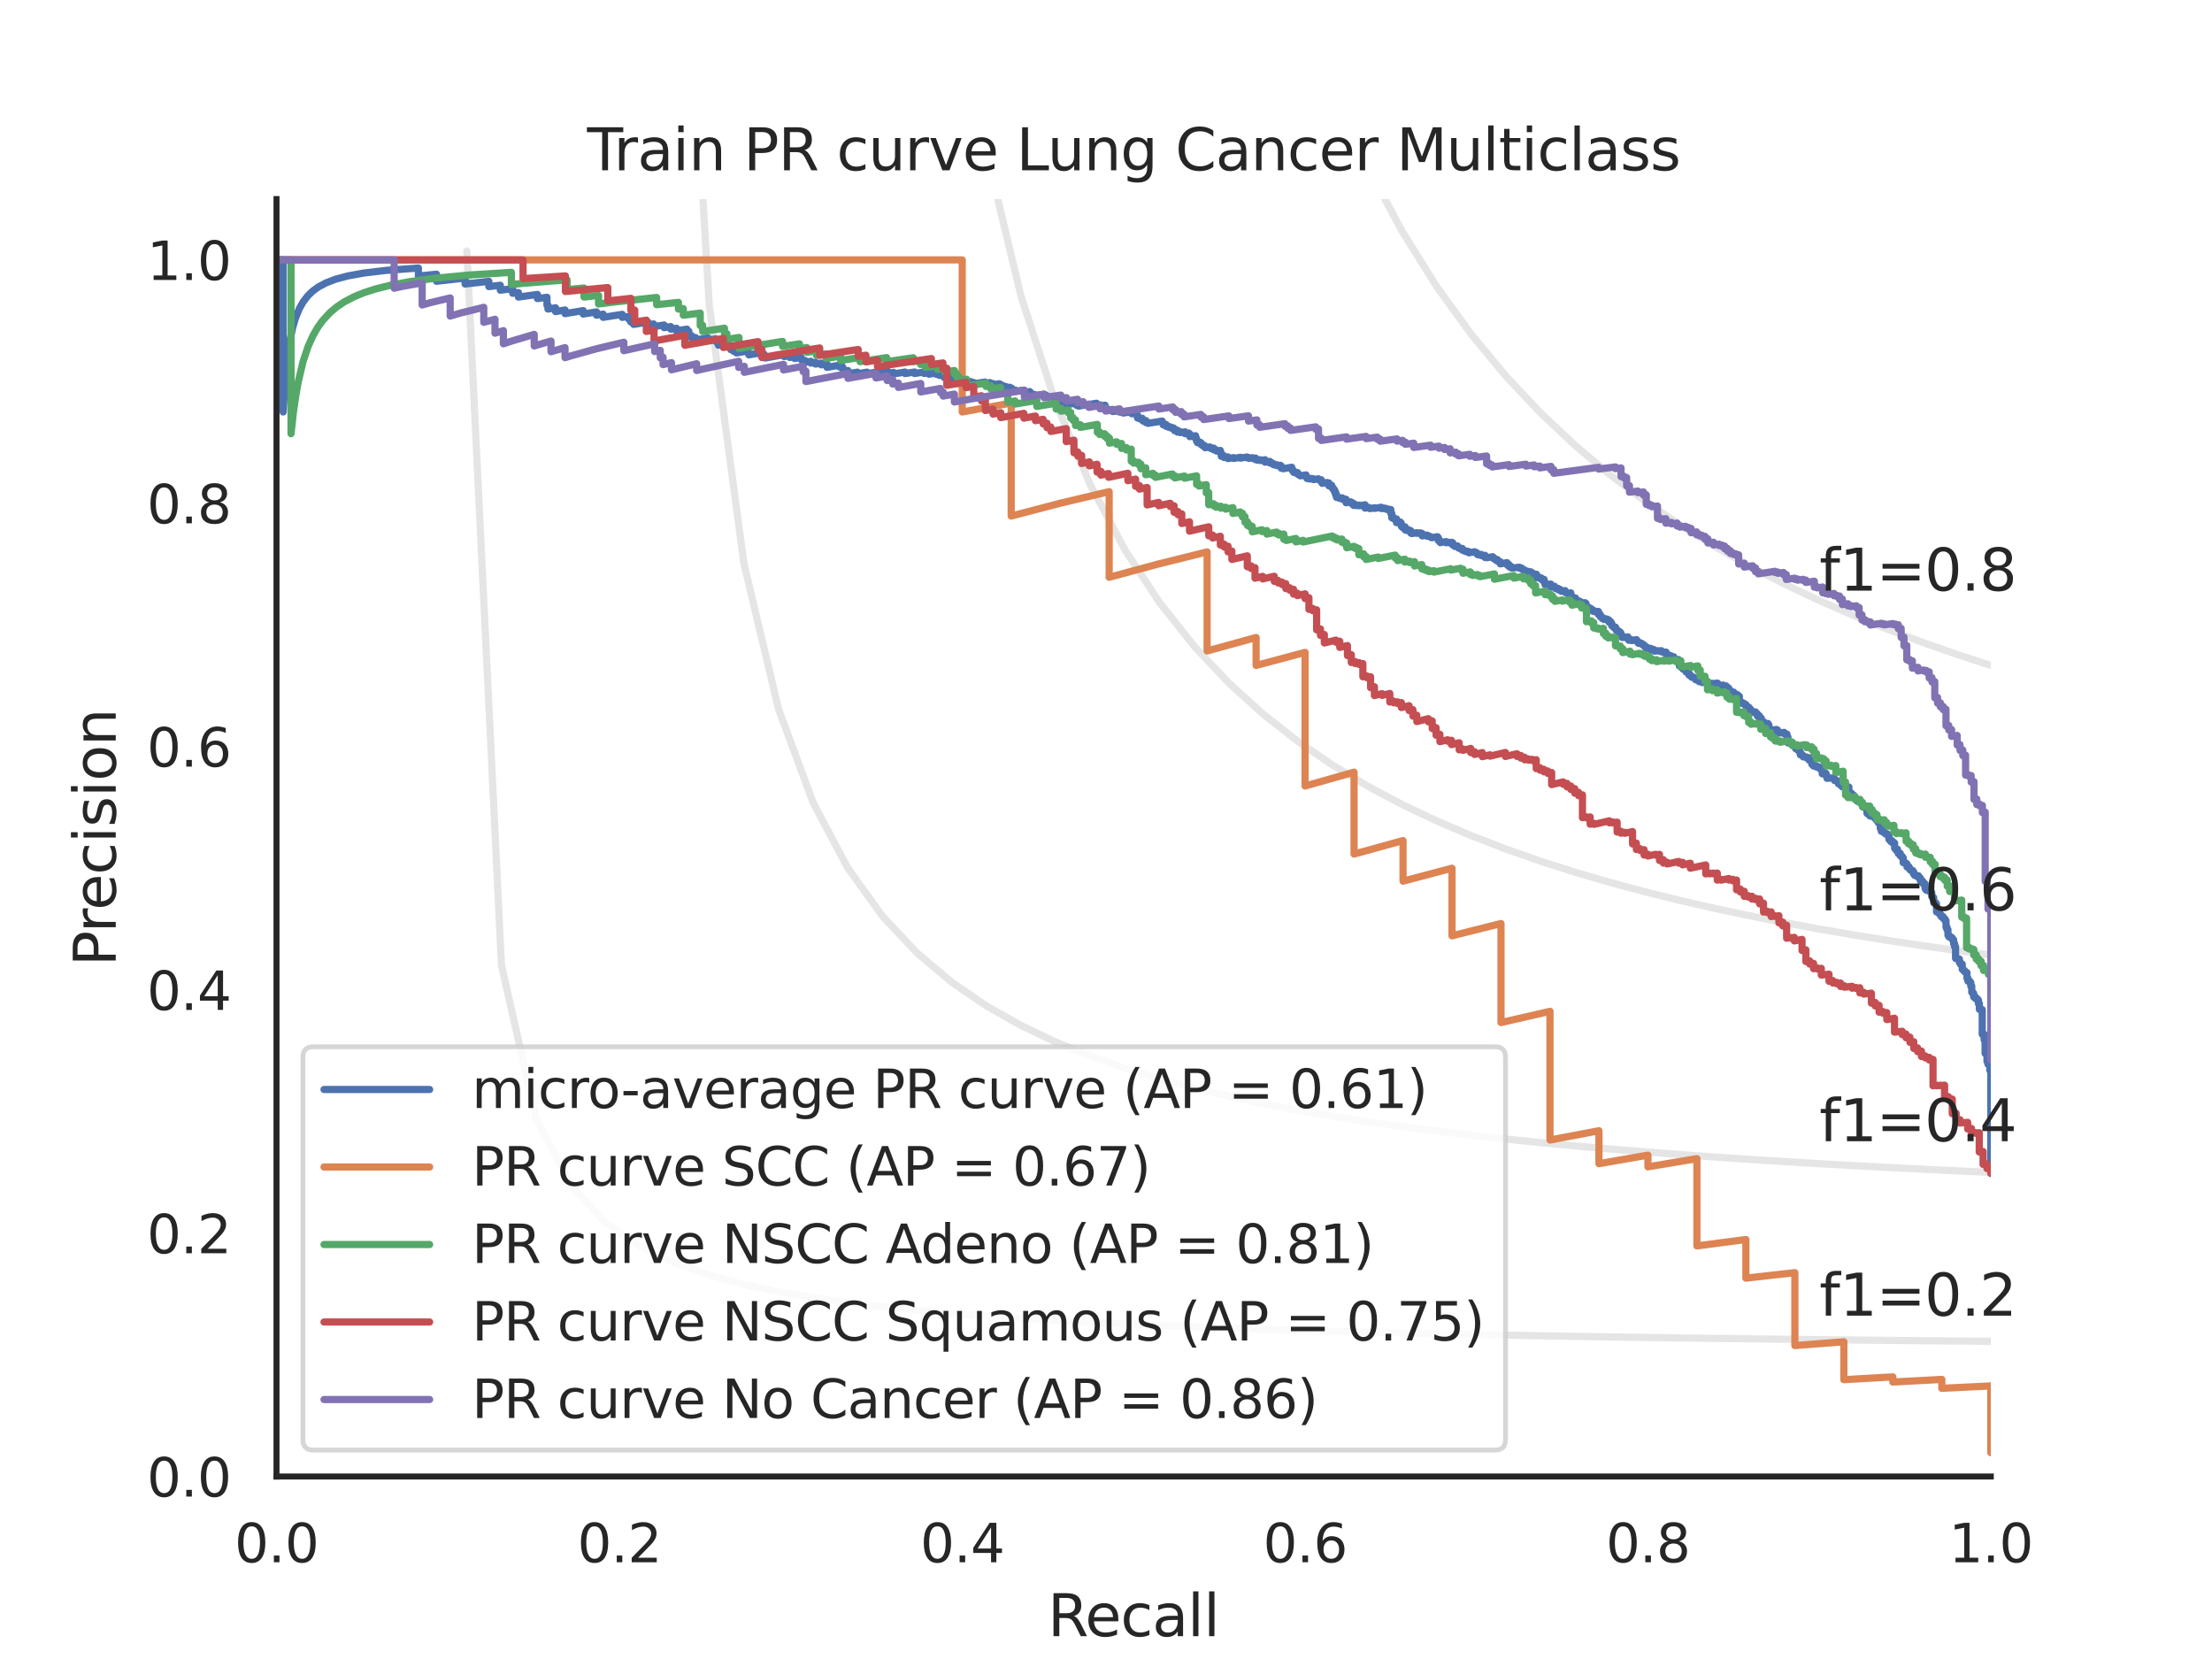 <?xml version="1.0" encoding="utf-8" standalone="no"?>
<!DOCTYPE svg PUBLIC "-//W3C//DTD SVG 1.1//EN"
  "http://www.w3.org/Graphics/SVG/1.1/DTD/svg11.dtd">
<svg xmlns:xlink="http://www.w3.org/1999/xlink" width="460.8pt" height="345.6pt" viewBox="0 0 460.8 345.6" xmlns="http://www.w3.org/2000/svg" version="1.1">
 <defs>
  <style type="text/css">*{stroke-linejoin: round; stroke-linecap: butt}</style>
 </defs>
 <g id="figure_1">
  <g id="patch_1">
   <path d="M 0 345.6 
L 460.8 345.6 
L 460.8 0 
L 0 0 
z
" style="fill: #ffffff"/>
  </g>
  <g id="axes_1">
   <g id="patch_2">
    <path d="M 57.6 307.584 
L 414.72 307.584 
L 414.72 41.472 
L 57.6 41.472 
z
" style="fill: #ffffff"/>
   </g>
   <g id="matplotlib.axis_1">
    <g id="xtick_1">
     <g id="text_1">
      <!-- 0.0 -->
      <g style="fill: #262626" transform="translate(48.853 325.442) scale(0.11 -0.11)">
       <defs>
        <path id="DejaVuSans-30" d="M 2034 4250 
Q 1547 4250 1301 3770 
Q 1056 3291 1056 2328 
Q 1056 1369 1301 889 
Q 1547 409 2034 409 
Q 2525 409 2770 889 
Q 3016 1369 3016 2328 
Q 3016 3291 2770 3770 
Q 2525 4250 2034 4250 
z
M 2034 4750 
Q 2819 4750 3233 4129 
Q 3647 3509 3647 2328 
Q 3647 1150 3233 529 
Q 2819 -91 2034 -91 
Q 1250 -91 836 529 
Q 422 1150 422 2328 
Q 422 3509 836 4129 
Q 1250 4750 2034 4750 
z
" transform="scale(0.016)"/>
        <path id="DejaVuSans-2e" d="M 684 794 
L 1344 794 
L 1344 0 
L 684 0 
L 684 794 
z
" transform="scale(0.016)"/>
       </defs>
       <use xlink:href="#DejaVuSans-30"/>
       <use xlink:href="#DejaVuSans-2e" x="63.623"/>
       <use xlink:href="#DejaVuSans-30" x="95.41"/>
      </g>
     </g>
    </g>
    <g id="xtick_2">
     <g id="text_2">
      <!-- 0.2 -->
      <g style="fill: #262626" transform="translate(120.277 325.442) scale(0.11 -0.11)">
       <defs>
        <path id="DejaVuSans-32" d="M 1228 531 
L 3431 531 
L 3431 0 
L 469 0 
L 469 531 
Q 828 903 1448 1529 
Q 2069 2156 2228 2338 
Q 2531 2678 2651 2914 
Q 2772 3150 2772 3378 
Q 2772 3750 2511 3984 
Q 2250 4219 1831 4219 
Q 1534 4219 1204 4116 
Q 875 4013 500 3803 
L 500 4441 
Q 881 4594 1212 4672 
Q 1544 4750 1819 4750 
Q 2544 4750 2975 4387 
Q 3406 4025 3406 3419 
Q 3406 3131 3298 2873 
Q 3191 2616 2906 2266 
Q 2828 2175 2409 1742 
Q 1991 1309 1228 531 
z
" transform="scale(0.016)"/>
       </defs>
       <use xlink:href="#DejaVuSans-30"/>
       <use xlink:href="#DejaVuSans-2e" x="63.623"/>
       <use xlink:href="#DejaVuSans-32" x="95.41"/>
      </g>
     </g>
    </g>
    <g id="xtick_3">
     <g id="text_3">
      <!-- 0.4 -->
      <g style="fill: #262626" transform="translate(191.701 325.442) scale(0.11 -0.11)">
       <defs>
        <path id="DejaVuSans-34" d="M 2419 4116 
L 825 1625 
L 2419 1625 
L 2419 4116 
z
M 2253 4666 
L 3047 4666 
L 3047 1625 
L 3713 1625 
L 3713 1100 
L 3047 1100 
L 3047 0 
L 2419 0 
L 2419 1100 
L 313 1100 
L 313 1709 
L 2253 4666 
z
" transform="scale(0.016)"/>
       </defs>
       <use xlink:href="#DejaVuSans-30"/>
       <use xlink:href="#DejaVuSans-2e" x="63.623"/>
       <use xlink:href="#DejaVuSans-34" x="95.41"/>
      </g>
     </g>
    </g>
    <g id="xtick_4">
     <g id="text_4">
      <!-- 0.6 -->
      <g style="fill: #262626" transform="translate(263.125 325.442) scale(0.11 -0.11)">
       <defs>
        <path id="DejaVuSans-36" d="M 2113 2584 
Q 1688 2584 1439 2293 
Q 1191 2003 1191 1497 
Q 1191 994 1439 701 
Q 1688 409 2113 409 
Q 2538 409 2786 701 
Q 3034 994 3034 1497 
Q 3034 2003 2786 2293 
Q 2538 2584 2113 2584 
z
M 3366 4563 
L 3366 3988 
Q 3128 4100 2886 4159 
Q 2644 4219 2406 4219 
Q 1781 4219 1451 3797 
Q 1122 3375 1075 2522 
Q 1259 2794 1537 2939 
Q 1816 3084 2150 3084 
Q 2853 3084 3261 2657 
Q 3669 2231 3669 1497 
Q 3669 778 3244 343 
Q 2819 -91 2113 -91 
Q 1303 -91 875 529 
Q 447 1150 447 2328 
Q 447 3434 972 4092 
Q 1497 4750 2381 4750 
Q 2619 4750 2861 4703 
Q 3103 4656 3366 4563 
z
" transform="scale(0.016)"/>
       </defs>
       <use xlink:href="#DejaVuSans-30"/>
       <use xlink:href="#DejaVuSans-2e" x="63.623"/>
       <use xlink:href="#DejaVuSans-36" x="95.41"/>
      </g>
     </g>
    </g>
    <g id="xtick_5">
     <g id="text_5">
      <!-- 0.8 -->
      <g style="fill: #262626" transform="translate(334.549 325.442) scale(0.11 -0.11)">
       <defs>
        <path id="DejaVuSans-38" d="M 2034 2216 
Q 1584 2216 1326 1975 
Q 1069 1734 1069 1313 
Q 1069 891 1326 650 
Q 1584 409 2034 409 
Q 2484 409 2743 651 
Q 3003 894 3003 1313 
Q 3003 1734 2745 1975 
Q 2488 2216 2034 2216 
z
M 1403 2484 
Q 997 2584 770 2862 
Q 544 3141 544 3541 
Q 544 4100 942 4425 
Q 1341 4750 2034 4750 
Q 2731 4750 3128 4425 
Q 3525 4100 3525 3541 
Q 3525 3141 3298 2862 
Q 3072 2584 2669 2484 
Q 3125 2378 3379 2068 
Q 3634 1759 3634 1313 
Q 3634 634 3220 271 
Q 2806 -91 2034 -91 
Q 1263 -91 848 271 
Q 434 634 434 1313 
Q 434 1759 690 2068 
Q 947 2378 1403 2484 
z
M 1172 3481 
Q 1172 3119 1398 2916 
Q 1625 2713 2034 2713 
Q 2441 2713 2670 2916 
Q 2900 3119 2900 3481 
Q 2900 3844 2670 4047 
Q 2441 4250 2034 4250 
Q 1625 4250 1398 4047 
Q 1172 3844 1172 3481 
z
" transform="scale(0.016)"/>
       </defs>
       <use xlink:href="#DejaVuSans-30"/>
       <use xlink:href="#DejaVuSans-2e" x="63.623"/>
       <use xlink:href="#DejaVuSans-38" x="95.41"/>
      </g>
     </g>
    </g>
    <g id="xtick_6">
     <g id="text_6">
      <!-- 1.0 -->
      <g style="fill: #262626" transform="translate(405.973 325.442) scale(0.11 -0.11)">
       <defs>
        <path id="DejaVuSans-31" d="M 794 531 
L 1825 531 
L 1825 4091 
L 703 3866 
L 703 4441 
L 1819 4666 
L 2450 4666 
L 2450 531 
L 3481 531 
L 3481 0 
L 794 0 
L 794 531 
z
" transform="scale(0.016)"/>
       </defs>
       <use xlink:href="#DejaVuSans-31"/>
       <use xlink:href="#DejaVuSans-2e" x="63.623"/>
       <use xlink:href="#DejaVuSans-30" x="95.41"/>
      </g>
     </g>
    </g>
    <g id="text_7">
     <!-- Recall -->
     <g style="fill: #262626" transform="translate(218.259 340.848) scale(0.12 -0.12)">
      <defs>
       <path id="DejaVuSans-52" d="M 2841 2188 
Q 3044 2119 3236 1894 
Q 3428 1669 3622 1275 
L 4263 0 
L 3584 0 
L 2988 1197 
Q 2756 1666 2539 1819 
Q 2322 1972 1947 1972 
L 1259 1972 
L 1259 0 
L 628 0 
L 628 4666 
L 2053 4666 
Q 2853 4666 3247 4331 
Q 3641 3997 3641 3322 
Q 3641 2881 3436 2590 
Q 3231 2300 2841 2188 
z
M 1259 4147 
L 1259 2491 
L 2053 2491 
Q 2509 2491 2742 2702 
Q 2975 2913 2975 3322 
Q 2975 3731 2742 3939 
Q 2509 4147 2053 4147 
L 1259 4147 
z
" transform="scale(0.016)"/>
       <path id="DejaVuSans-65" d="M 3597 1894 
L 3597 1613 
L 953 1613 
Q 991 1019 1311 708 
Q 1631 397 2203 397 
Q 2534 397 2845 478 
Q 3156 559 3463 722 
L 3463 178 
Q 3153 47 2828 -22 
Q 2503 -91 2169 -91 
Q 1331 -91 842 396 
Q 353 884 353 1716 
Q 353 2575 817 3079 
Q 1281 3584 2069 3584 
Q 2775 3584 3186 3129 
Q 3597 2675 3597 1894 
z
M 3022 2063 
Q 3016 2534 2758 2815 
Q 2500 3097 2075 3097 
Q 1594 3097 1305 2825 
Q 1016 2553 972 2059 
L 3022 2063 
z
" transform="scale(0.016)"/>
       <path id="DejaVuSans-63" d="M 3122 3366 
L 3122 2828 
Q 2878 2963 2633 3030 
Q 2388 3097 2138 3097 
Q 1578 3097 1268 2742 
Q 959 2388 959 1747 
Q 959 1106 1268 751 
Q 1578 397 2138 397 
Q 2388 397 2633 464 
Q 2878 531 3122 666 
L 3122 134 
Q 2881 22 2623 -34 
Q 2366 -91 2075 -91 
Q 1284 -91 818 406 
Q 353 903 353 1747 
Q 353 2603 823 3093 
Q 1294 3584 2113 3584 
Q 2378 3584 2631 3529 
Q 2884 3475 3122 3366 
z
" transform="scale(0.016)"/>
       <path id="DejaVuSans-61" d="M 2194 1759 
Q 1497 1759 1228 1600 
Q 959 1441 959 1056 
Q 959 750 1161 570 
Q 1363 391 1709 391 
Q 2188 391 2477 730 
Q 2766 1069 2766 1631 
L 2766 1759 
L 2194 1759 
z
M 3341 1997 
L 3341 0 
L 2766 0 
L 2766 531 
Q 2569 213 2275 61 
Q 1981 -91 1556 -91 
Q 1019 -91 701 211 
Q 384 513 384 1019 
Q 384 1609 779 1909 
Q 1175 2209 1959 2209 
L 2766 2209 
L 2766 2266 
Q 2766 2663 2505 2880 
Q 2244 3097 1772 3097 
Q 1472 3097 1187 3025 
Q 903 2953 641 2809 
L 641 3341 
Q 956 3463 1253 3523 
Q 1550 3584 1831 3584 
Q 2591 3584 2966 3190 
Q 3341 2797 3341 1997 
z
" transform="scale(0.016)"/>
       <path id="DejaVuSans-6c" d="M 603 4863 
L 1178 4863 
L 1178 0 
L 603 0 
L 603 4863 
z
" transform="scale(0.016)"/>
      </defs>
      <use xlink:href="#DejaVuSans-52"/>
      <use xlink:href="#DejaVuSans-65" x="64.982"/>
      <use xlink:href="#DejaVuSans-63" x="126.506"/>
      <use xlink:href="#DejaVuSans-61" x="181.486"/>
      <use xlink:href="#DejaVuSans-6c" x="242.766"/>
      <use xlink:href="#DejaVuSans-6c" x="270.549"/>
     </g>
    </g>
   </g>
   <g id="matplotlib.axis_2">
    <g id="ytick_1">
     <g id="text_8">
      <!-- 0.0 -->
      <g style="fill: #262626" transform="translate(30.607 311.763) scale(0.11 -0.11)">
       <use xlink:href="#DejaVuSans-30"/>
       <use xlink:href="#DejaVuSans-2e" x="63.623"/>
       <use xlink:href="#DejaVuSans-30" x="95.41"/>
      </g>
     </g>
    </g>
    <g id="ytick_2">
     <g id="text_9">
      <!-- 0.2 -->
      <g style="fill: #262626" transform="translate(30.607 261.075) scale(0.11 -0.11)">
       <use xlink:href="#DejaVuSans-30"/>
       <use xlink:href="#DejaVuSans-2e" x="63.623"/>
       <use xlink:href="#DejaVuSans-32" x="95.41"/>
      </g>
     </g>
    </g>
    <g id="ytick_3">
     <g id="text_10">
      <!-- 0.4 -->
      <g style="fill: #262626" transform="translate(30.607 210.387) scale(0.11 -0.11)">
       <use xlink:href="#DejaVuSans-30"/>
       <use xlink:href="#DejaVuSans-2e" x="63.623"/>
       <use xlink:href="#DejaVuSans-34" x="95.41"/>
      </g>
     </g>
    </g>
    <g id="ytick_4">
     <g id="text_11">
      <!-- 0.6 -->
      <g style="fill: #262626" transform="translate(30.607 159.699) scale(0.11 -0.11)">
       <use xlink:href="#DejaVuSans-30"/>
       <use xlink:href="#DejaVuSans-2e" x="63.623"/>
       <use xlink:href="#DejaVuSans-36" x="95.41"/>
      </g>
     </g>
    </g>
    <g id="ytick_5">
     <g id="text_12">
      <!-- 0.8 -->
      <g style="fill: #262626" transform="translate(30.607 109.011) scale(0.11 -0.11)">
       <use xlink:href="#DejaVuSans-30"/>
       <use xlink:href="#DejaVuSans-2e" x="63.623"/>
       <use xlink:href="#DejaVuSans-38" x="95.41"/>
      </g>
     </g>
    </g>
    <g id="ytick_6">
     <g id="text_13">
      <!-- 1.0 -->
      <g style="fill: #262626" transform="translate(30.607 58.323) scale(0.11 -0.11)">
       <use xlink:href="#DejaVuSans-31"/>
       <use xlink:href="#DejaVuSans-2e" x="63.623"/>
       <use xlink:href="#DejaVuSans-30" x="95.41"/>
      </g>
     </g>
    </g>
    <g id="text_14">
     <!-- Precision -->
     <g style="fill: #262626" transform="translate(24.111 201.296) rotate(-90) scale(0.12 -0.12)">
      <defs>
       <path id="DejaVuSans-50" d="M 1259 4147 
L 1259 2394 
L 2053 2394 
Q 2494 2394 2734 2622 
Q 2975 2850 2975 3272 
Q 2975 3691 2734 3919 
Q 2494 4147 2053 4147 
L 1259 4147 
z
M 628 4666 
L 2053 4666 
Q 2838 4666 3239 4311 
Q 3641 3956 3641 3272 
Q 3641 2581 3239 2228 
Q 2838 1875 2053 1875 
L 1259 1875 
L 1259 0 
L 628 0 
L 628 4666 
z
" transform="scale(0.016)"/>
       <path id="DejaVuSans-72" d="M 2631 2963 
Q 2534 3019 2420 3045 
Q 2306 3072 2169 3072 
Q 1681 3072 1420 2755 
Q 1159 2438 1159 1844 
L 1159 0 
L 581 0 
L 581 3500 
L 1159 3500 
L 1159 2956 
Q 1341 3275 1631 3429 
Q 1922 3584 2338 3584 
Q 2397 3584 2469 3576 
Q 2541 3569 2628 3553 
L 2631 2963 
z
" transform="scale(0.016)"/>
       <path id="DejaVuSans-69" d="M 603 3500 
L 1178 3500 
L 1178 0 
L 603 0 
L 603 3500 
z
M 603 4863 
L 1178 4863 
L 1178 4134 
L 603 4134 
L 603 4863 
z
" transform="scale(0.016)"/>
       <path id="DejaVuSans-73" d="M 2834 3397 
L 2834 2853 
Q 2591 2978 2328 3040 
Q 2066 3103 1784 3103 
Q 1356 3103 1142 2972 
Q 928 2841 928 2578 
Q 928 2378 1081 2264 
Q 1234 2150 1697 2047 
L 1894 2003 
Q 2506 1872 2764 1633 
Q 3022 1394 3022 966 
Q 3022 478 2636 193 
Q 2250 -91 1575 -91 
Q 1294 -91 989 -36 
Q 684 19 347 128 
L 347 722 
Q 666 556 975 473 
Q 1284 391 1588 391 
Q 1994 391 2212 530 
Q 2431 669 2431 922 
Q 2431 1156 2273 1281 
Q 2116 1406 1581 1522 
L 1381 1569 
Q 847 1681 609 1914 
Q 372 2147 372 2553 
Q 372 3047 722 3315 
Q 1072 3584 1716 3584 
Q 2034 3584 2315 3537 
Q 2597 3491 2834 3397 
z
" transform="scale(0.016)"/>
       <path id="DejaVuSans-6f" d="M 1959 3097 
Q 1497 3097 1228 2736 
Q 959 2375 959 1747 
Q 959 1119 1226 758 
Q 1494 397 1959 397 
Q 2419 397 2687 759 
Q 2956 1122 2956 1747 
Q 2956 2369 2687 2733 
Q 2419 3097 1959 3097 
z
M 1959 3584 
Q 2709 3584 3137 3096 
Q 3566 2609 3566 1747 
Q 3566 888 3137 398 
Q 2709 -91 1959 -91 
Q 1206 -91 779 398 
Q 353 888 353 1747 
Q 353 2609 779 3096 
Q 1206 3584 1959 3584 
z
" transform="scale(0.016)"/>
       <path id="DejaVuSans-6e" d="M 3513 2113 
L 3513 0 
L 2938 0 
L 2938 2094 
Q 2938 2591 2744 2837 
Q 2550 3084 2163 3084 
Q 1697 3084 1428 2787 
Q 1159 2491 1159 1978 
L 1159 0 
L 581 0 
L 581 3500 
L 1159 3500 
L 1159 2956 
Q 1366 3272 1645 3428 
Q 1925 3584 2291 3584 
Q 2894 3584 3203 3211 
Q 3513 2838 3513 2113 
z
" transform="scale(0.016)"/>
      </defs>
      <use xlink:href="#DejaVuSans-50"/>
      <use xlink:href="#DejaVuSans-72" x="58.553"/>
      <use xlink:href="#DejaVuSans-65" x="97.416"/>
      <use xlink:href="#DejaVuSans-63" x="158.939"/>
      <use xlink:href="#DejaVuSans-69" x="213.92"/>
      <use xlink:href="#DejaVuSans-73" x="241.703"/>
      <use xlink:href="#DejaVuSans-69" x="293.803"/>
      <use xlink:href="#DejaVuSans-6f" x="321.586"/>
      <use xlink:href="#DejaVuSans-6e" x="382.768"/>
     </g>
    </g>
   </g>
   <g id="line2d_1">
    <path d="M 97.248 52.267 
L 104.463 201.073 
L 111.678 232.96 
L 118.893 246.859 
L 126.109 254.643 
L 133.324 259.62 
L 140.539 263.076 
L 147.755 265.615 
L 154.97 267.561 
L 162.185 269.099 
L 169.4 270.345 
L 176.616 271.375 
L 183.831 272.241 
L 191.046 272.979 
L 198.262 273.616 
L 205.477 274.171 
L 212.692 274.658 
L 219.907 275.091 
L 227.123 275.476 
L 234.338 275.822 
L 241.553 276.135 
L 248.769 276.418 
L 255.984 276.676 
L 263.199 276.912 
L 270.414 277.129 
L 277.63 277.33 
L 284.845 277.515 
L 292.06 277.686 
L 299.275 277.846 
L 306.491 277.994 
L 313.706 278.133 
L 320.921 278.264 
L 328.137 278.386 
L 335.352 278.501 
L 342.567 278.609 
L 349.782 278.711 
L 356.998 278.808 
L 364.213 278.899 
L 371.428 278.986 
L 378.644 279.068 
L 385.859 279.146 
L 393.074 279.221 
L 400.289 279.292 
L 407.505 279.359 
L 414.72 279.424 
" clip-path="url(#p30dfe39d27)" style="fill: none; stroke: #808080; stroke-opacity: 0.2; stroke-width: 1.5; stroke-linecap: round"/>
   </g>
   <g id="line2d_2">
    <path d="M 143.905 -1 
L 147.755 63.611 
L 154.97 117.362 
L 162.185 147.722 
L 169.4 167.231 
L 176.616 180.825 
L 183.831 190.84 
L 191.046 198.524 
L 198.262 204.607 
L 205.477 209.542 
L 212.692 213.626 
L 219.907 217.061 
L 227.123 219.991 
L 234.338 222.519 
L 241.553 224.724 
L 248.769 226.662 
L 255.984 228.38 
L 263.199 229.914 
L 270.414 231.291 
L 277.63 232.534 
L 284.845 233.662 
L 292.06 234.69 
L 299.275 235.631 
L 306.491 236.496 
L 313.706 237.293 
L 320.921 238.03 
L 328.137 238.714 
L 335.352 239.349 
L 342.567 239.942 
L 349.782 240.496 
L 356.998 241.015 
L 364.213 241.503 
L 371.428 241.961 
L 378.644 242.393 
L 385.859 242.8 
L 393.074 243.185 
L 400.289 243.55 
L 407.505 243.896 
L 414.72 244.224 
" clip-path="url(#p30dfe39d27)" style="fill: none; stroke: #808080; stroke-opacity: 0.2; stroke-width: 1.5; stroke-linecap: round"/>
   </g>
   <g id="line2d_3">
    <path d="M 200.009 -1 
L 205.477 31.611 
L 212.692 61.693 
L 219.907 83.907 
L 227.123 100.983 
L 234.338 114.518 
L 241.553 125.511 
L 248.769 134.616 
L 255.984 142.281 
L 263.199 148.823 
L 270.414 154.471 
L 277.63 159.398 
L 284.845 163.732 
L 292.06 167.575 
L 299.275 171.006 
L 306.491 174.088 
L 313.706 176.871 
L 320.921 179.398 
L 328.137 181.701 
L 335.352 183.809 
L 342.567 185.746 
L 349.782 187.532 
L 356.998 189.184 
L 364.213 190.716 
L 371.428 192.142 
L 378.644 193.471 
L 385.859 194.714 
L 393.074 195.878 
L 400.289 196.971 
L 407.505 197.998 
L 414.72 198.967 
" clip-path="url(#p30dfe39d27)" style="fill: none; stroke: #808080; stroke-opacity: 0.2; stroke-width: 1.5; stroke-linecap: round"/>
   </g>
   <g id="line2d_4">
    <path d="M 270.344 -1 
L 270.414 -0.768 
L 277.63 18.581 
L 284.845 34.622 
L 292.06 48.136 
L 299.275 59.676 
L 306.491 69.647 
L 313.706 78.346 
L 320.921 86.004 
L 328.137 92.796 
L 335.352 98.862 
L 342.567 104.312 
L 349.782 109.235 
L 356.998 113.705 
L 364.213 117.78 
L 371.428 121.512 
L 378.644 124.941 
L 385.859 128.104 
L 393.074 131.029 
L 400.289 133.744 
L 407.505 136.269 
L 414.72 138.624 
" clip-path="url(#p30dfe39d27)" style="fill: none; stroke: #808080; stroke-opacity: 0.2; stroke-width: 1.5; stroke-linecap: round"/>
   </g>
   <g id="line2d_5">
    <path d="M 414.72 243.763 
L 414.72 222.947 
L 414.522 222.979 
L 414.522 222.869 
L 414.522 221.736 
L 414.125 221.702 
L 414.125 221.066 
L 413.926 221.098 
L 413.926 220.999 
L 413.926 219.61 
L 413.728 219.642 
L 413.728 219.54 
L 413.728 219.42 
L 413.53 219.452 
L 413.53 219.35 
L 413.53 216.595 
L 413.331 216.628 
L 413.331 216.518 
L 413.331 215.429 
L 412.934 215.475 
L 412.934 215.382 
L 412.934 210.303 
L 412.538 210.35 
L 412.538 210.266 
L 412.538 210.245 
L 412.339 210.279 
L 412.339 210.174 
L 412.339 209.052 
L 412.141 209.085 
L 412.141 208.978 
L 412.141 208.33 
L 411.942 208.364 
L 411.942 208.255 
L 411.942 208.08 
L 411.546 208.038 
L 411.546 207.708 
L 411.149 207.688 
L 411.149 207.666 
L 411.149 206.931 
L 410.95 206.965 
L 410.95 206.853 
L 410.95 206.673 
L 410.752 206.707 
L 410.752 206.616 
L 410.752 205.404 
L 410.554 205.439 
L 410.554 205.346 
L 410.554 204.646 
L 410.355 204.68 
L 410.355 204.586 
L 410.355 204.397 
L 409.958 204.395 
L 409.958 204.372 
L 409.958 203.776 
L 409.76 203.811 
L 409.76 203.715 
L 409.76 202.625 
L 409.562 202.659 
L 409.562 202.561 
L 409.562 202.488 
L 409.363 202.522 
L 409.363 202.424 
L 409.363 202.301 
L 409.165 202.335 
L 409.165 202.237 
L 409.165 202.088 
L 408.966 202.123 
L 408.966 202.024 
L 408.966 201.899 
L 408.768 201.934 
L 408.768 201.835 
L 408.768 200.828 
L 408.371 200.847 
L 408.371 200.796 
L 408.371 200.464 
L 408.173 200.499 
L 408.173 200.397 
L 408.173 199.777 
L 407.776 199.796 
L 407.776 199.744 
L 407.776 199.64 
L 407.379 199.658 
L 407.379 199.606 
L 407.379 197.232 
L 407.181 197.267 
L 407.181 197.158 
L 407.181 196.582 
L 406.982 196.617 
L 406.982 196.507 
L 406.982 195.783 
L 406.784 195.819 
L 406.784 195.707 
L 406.784 195.51 
L 406.586 195.546 
L 406.586 195.433 
L 406.586 195.263 
L 406.189 195.249 
L 406.189 195.136 
L 405.99 195.172 
L 405.99 195.086 
L 405.99 194.801 
L 405.792 194.837 
L 405.792 194.751 
L 405.792 193.653 
L 405.594 193.689 
L 405.594 193.601 
L 405.594 193.131 
L 405.395 193.167 
L 405.395 193.079 
L 405.395 191.796 
L 405.197 191.831 
L 405.197 191.741 
L 405.197 191.438 
L 404.998 191.474 
L 404.998 191.383 
L 404.998 191.291 
L 404.8 191.327 
L 404.8 191.236 
L 404.8 190.96 
L 404.403 190.971 
L 404.403 190.94 
L 404.403 190.601 
L 404.205 190.637 
L 404.205 190.545 
L 404.205 190.39 
L 404.006 190.426 
L 404.006 190.333 
L 404.006 190.021 
L 403.61 190 
L 403.61 189.937 
L 403.411 189.973 
L 403.411 189.879 
L 403.411 188.258 
L 403.213 188.294 
L 403.213 188.197 
L 403.213 188.003 
L 402.816 188.076 
L 402.816 187.978 
L 402.816 186.964 
L 402.618 187.001 
L 402.618 186.902 
L 402.618 186.736 
L 402.419 186.773 
L 402.419 186.673 
L 402.419 185.972 
L 402.221 186.008 
L 402.221 185.908 
L 402.221 185.503 
L 401.626 185.51 
L 401.626 185.476 
L 401.427 185.513 
L 401.427 185.411 
L 401.427 185.377 
L 401.229 185.414 
L 401.229 185.312 
L 401.229 185.073 
L 401.03 185.109 
L 401.03 185.007 
L 401.03 184.11 
L 400.634 184.113 
L 400.634 184.078 
L 400.634 183.694 
L 400.435 183.731 
L 400.435 183.626 
L 400.435 183.45 
L 400.038 183.488 
L 400.038 183.418 
L 400.038 182.887 
L 399.84 182.924 
L 399.84 182.817 
L 399.84 182.781 
L 399.642 182.818 
L 399.642 182.711 
L 399.642 182.425 
L 399.046 182.428 
L 399.046 182.32 
L 398.848 182.357 
L 398.848 182.249 
L 398.848 182.068 
L 398.65 182.105 
L 398.65 181.996 
L 398.65 181.597 
L 398.451 181.634 
L 398.451 181.524 
L 398.451 181.342 
L 398.054 181.342 
L 398.054 181.306 
L 398.054 181.122 
L 397.856 181.159 
L 397.856 181.048 
L 397.856 180.864 
L 397.658 180.901 
L 397.658 180.79 
L 397.658 180.53 
L 397.261 180.604 
L 397.261 180.493 
L 397.261 179.97 
L 397.062 180.007 
L 397.062 179.894 
L 397.062 179.781 
L 396.666 179.78 
L 396.666 179.666 
L 396.467 179.703 
L 396.467 179.628 
L 396.467 178.675 
L 396.269 178.712 
L 396.269 178.636 
L 396.269 178.405 
L 396.07 178.442 
L 396.07 178.364 
L 396.07 178.248 
L 395.872 178.286 
L 395.872 178.208 
L 395.872 177.781 
L 395.475 177.855 
L 395.475 177.777 
L 395.475 177.425 
L 395.277 177.462 
L 395.277 177.383 
L 395.277 176.91 
L 394.88 176.984 
L 394.88 176.905 
L 394.88 176.667 
L 394.682 176.704 
L 394.682 176.625 
L 394.682 175.621 
L 394.285 175.615 
L 394.285 175.249 
L 393.888 175.324 
L 393.888 175.242 
L 393.888 174.915 
L 393.69 174.953 
L 393.69 174.871 
L 393.69 174.83 
L 393.491 174.867 
L 393.491 174.785 
L 393.491 173.916 
L 393.094 173.907 
L 393.094 173.657 
L 392.698 173.69 
L 392.698 173.648 
L 392.698 173.438 
L 392.499 173.475 
L 392.499 173.391 
L 392.499 173.223 
L 392.102 173.255 
L 392.102 173.213 
L 392.102 173.128 
L 391.904 173.166 
L 391.904 173.081 
L 391.904 172.528 
L 391.706 172.566 
L 391.706 172.48 
L 391.706 171.533 
L 391.507 171.57 
L 391.507 171.483 
L 391.507 171.396 
L 391.309 171.434 
L 391.309 171.347 
L 391.309 170.822 
L 390.912 170.897 
L 390.912 170.809 
L 390.912 170.501 
L 390.714 170.539 
L 390.714 170.45 
L 390.714 170.406 
L 390.515 170.444 
L 390.515 170.355 
L 390.515 170.133 
L 390.317 170.171 
L 390.317 170.082 
L 390.317 169.948 
L 389.722 170.016 
L 389.722 169.972 
L 389.722 169.927 
L 389.523 169.965 
L 389.523 169.875 
L 389.523 169.561 
L 389.126 169.592 
L 389.126 169.547 
L 389.126 169.412 
L 388.928 169.449 
L 388.928 169.359 
L 388.928 168.129 
L 388.333 168.242 
L 388.333 168.15 
L 388.333 167.781 
L 387.936 167.81 
L 387.936 167.764 
L 387.936 167.346 
L 387.738 167.383 
L 387.738 167.29 
L 387.738 167.243 
L 387.539 167.281 
L 387.539 167.187 
L 387.539 166.953 
L 387.142 166.982 
L 387.142 166.935 
L 387.142 166.888 
L 386.944 166.925 
L 386.944 166.831 
L 386.944 166.69 
L 386.746 166.727 
L 386.746 166.633 
L 386.746 166.491 
L 386.547 166.529 
L 386.547 166.434 
L 386.547 166.197 
L 386.349 166.234 
L 386.349 166.139 
L 386.349 165.853 
L 386.15 165.89 
L 386.15 165.795 
L 386.15 165.651 
L 385.754 165.63 
L 385.754 165.293 
L 385.357 165.32 
L 385.357 165.272 
L 385.357 164.932 
L 385.158 164.97 
L 385.158 164.873 
L 385.158 163.942 
L 384.563 163.956 
L 384.563 163.808 
L 383.77 163.91 
L 383.77 163.86 
L 383.77 163.662 
L 383.571 163.699 
L 383.571 163.6 
L 383.571 163.5 
L 383.373 163.538 
L 383.373 163.438 
L 383.373 163.288 
L 382.976 163.264 
L 382.976 162.862 
L 382.778 162.9 
L 382.778 162.799 
L 382.778 162.647 
L 382.381 162.622 
L 382.381 162.571 
L 382.182 162.609 
L 382.182 162.508 
L 382.182 162.203 
L 381.984 162.24 
L 381.984 162.138 
L 381.984 162.036 
L 380.992 162.124 
L 380.992 162.072 
L 380.595 162.149 
L 380.595 162.046 
L 380.595 161.582 
L 380.397 161.621 
L 380.397 161.517 
L 380.397 161.102 
L 379.603 161.202 
L 379.603 161.15 
L 379.603 160.311 
L 379.405 160.349 
L 379.405 160.244 
L 379.405 160.191 
L 379.206 160.229 
L 379.206 160.123 
L 379.206 159.858 
L 378.81 159.934 
L 378.81 159.828 
L 378.81 159.721 
L 378.413 159.797 
L 378.413 159.691 
L 378.413 159.53 
L 377.818 159.591 
L 377.818 159.538 
L 377.818 159.377 
L 377.619 159.415 
L 377.619 159.307 
L 377.619 159.146 
L 377.421 159.184 
L 377.421 159.076 
L 377.421 158.534 
L 377.222 158.572 
L 377.222 158.464 
L 377.222 158.355 
L 376.826 158.322 
L 376.826 157.828 
L 376.23 157.832 
L 376.23 157.667 
L 375.635 157.671 
L 375.635 157.394 
L 375.437 157.432 
L 375.437 157.321 
L 375.437 157.21 
L 375.04 157.23 
L 375.04 157.175 
L 375.04 156.615 
L 374.842 156.653 
L 374.842 156.54 
L 374.842 156.202 
L 374.445 156.221 
L 374.445 155.938 
L 374.048 155.957 
L 374.048 155.329 
L 373.85 155.367 
L 373.85 155.31 
L 373.85 155.252 
L 373.651 155.291 
L 373.651 155.233 
L 373.651 155.176 
L 373.453 155.214 
L 373.453 155.156 
L 373.453 154.925 
L 373.254 154.964 
L 373.254 154.906 
L 373.254 154.79 
L 373.056 154.828 
L 373.056 154.77 
L 373.056 154.712 
L 372.461 154.769 
L 372.461 153.54 
L 372.262 153.578 
L 372.262 153.519 
L 372.262 152.926 
L 371.866 152.943 
L 371.866 152.823 
L 371.667 152.861 
L 371.667 152.802 
L 371.667 152.563 
L 370.477 152.731 
L 370.477 152.551 
L 370.278 152.589 
L 370.278 152.529 
L 370.278 152.046 
L 370.08 152.084 
L 370.08 152.024 
L 370.08 151.963 
L 369.088 152.093 
L 369.088 151.972 
L 368.89 152.01 
L 368.89 151.949 
L 368.89 151.888 
L 368.493 151.965 
L 368.493 151.904 
L 368.493 150.983 
L 368.294 151.021 
L 368.294 150.959 
L 368.294 150.712 
L 367.699 150.764 
L 367.699 150.578 
L 367.501 150.616 
L 367.501 150.554 
L 367.501 150.429 
L 367.104 150.443 
L 367.104 150.068 
L 366.906 150.106 
L 366.906 150.043 
L 366.906 149.602 
L 366.707 149.64 
L 366.707 149.577 
L 366.707 149.45 
L 366.509 149.489 
L 366.509 149.425 
L 366.509 149.108 
L 366.112 149.184 
L 366.112 149.12 
L 366.112 148.737 
L 365.914 148.775 
L 365.914 148.711 
L 365.914 148.519 
L 365.715 148.557 
L 365.715 148.493 
L 365.715 148.299 
L 364.922 148.388 
L 364.922 148.323 
L 364.723 148.361 
L 364.723 148.296 
L 364.723 147.777 
L 364.525 147.816 
L 364.525 147.75 
L 364.525 147.555 
L 364.326 147.593 
L 364.326 147.528 
L 364.326 147.331 
L 363.93 147.342 
L 363.93 147.145 
L 363.731 147.183 
L 363.731 147.117 
L 363.731 146.787 
L 363.533 146.825 
L 363.533 146.759 
L 363.533 146.693 
L 363.334 146.731 
L 363.334 146.665 
L 363.334 146.532 
L 363.136 146.57 
L 363.136 146.504 
L 363.136 146.437 
L 362.739 146.513 
L 362.739 146.447 
L 362.739 146.38 
L 362.541 146.418 
L 362.541 146.352 
L 362.541 146.017 
L 362.342 146.055 
L 362.342 145.988 
L 362.342 145.044 
L 362.144 145.082 
L 362.144 145.014 
L 362.144 144.878 
L 361.946 144.916 
L 361.946 144.848 
L 361.946 144.711 
L 361.747 144.749 
L 361.747 144.681 
L 361.747 144.613 
L 361.152 144.727 
L 361.152 144.658 
L 361.152 144.178 
L 360.755 144.254 
L 360.755 144.185 
L 360.755 144.047 
L 360.557 144.085 
L 360.557 144.016 
L 360.557 143.946 
L 360.358 143.984 
L 360.358 143.915 
L 360.358 143.777 
L 360.16 143.815 
L 360.16 143.745 
L 360.16 143.397 
L 359.962 143.435 
L 359.962 143.365 
L 359.962 143.225 
L 359.763 143.263 
L 359.763 143.193 
L 359.763 143.123 
L 359.565 143.161 
L 359.565 143.091 
L 359.565 142.88 
L 358.97 142.924 
L 358.97 142.712 
L 358.176 142.864 
L 358.176 142.794 
L 358.176 142.652 
L 357.978 142.69 
L 357.978 142.619 
L 357.978 142.477 
L 357.779 142.515 
L 357.779 142.444 
L 357.779 142.302 
L 356.787 142.421 
L 356.787 142.349 
L 356.192 142.392 
L 356.192 142.321 
L 355.994 142.359 
L 355.994 142.287 
L 355.994 142.216 
L 355.398 142.331 
L 355.398 142.259 
L 355.398 142.115 
L 354.605 142.196 
L 354.605 141.907 
L 354.01 142.022 
L 354.01 141.95 
L 354.01 141.66 
L 353.613 141.736 
L 353.613 141.664 
L 353.613 141.518 
L 353.216 141.595 
L 353.216 141.522 
L 353.216 141.302 
L 353.018 141.341 
L 353.018 141.267 
L 353.018 141.121 
L 352.621 141.124 
L 352.621 141.051 
L 352.422 141.089 
L 352.422 141.015 
L 352.422 140.868 
L 352.224 140.906 
L 352.224 140.832 
L 352.224 140.684 
L 352.026 140.723 
L 352.026 140.649 
L 352.026 140.575 
L 351.827 140.613 
L 351.827 140.539 
L 351.827 140.092 
L 351.629 140.131 
L 351.629 140.056 
L 351.629 139.906 
L 351.232 139.983 
L 351.232 139.908 
L 351.232 139.457 
L 350.835 139.458 
L 350.835 139.383 
L 350.637 139.421 
L 350.637 139.345 
L 350.637 139.118 
L 350.438 139.157 
L 350.438 139.081 
L 350.438 139.005 
L 350.24 139.043 
L 350.24 138.967 
L 350.24 138.662 
L 349.843 138.739 
L 349.843 138.662 
L 349.843 137.894 
L 349.645 137.932 
L 349.645 137.855 
L 349.645 137.391 
L 349.05 137.505 
L 349.05 137.427 
L 349.05 137.271 
L 348.851 137.309 
L 348.851 137.231 
L 348.851 137.075 
L 348.653 137.113 
L 348.653 137.035 
L 348.653 136.8 
L 348.256 136.876 
L 348.256 136.798 
L 348.256 136.719 
L 348.058 136.757 
L 348.058 136.678 
L 348.058 136.6 
L 347.661 136.676 
L 347.661 136.597 
L 347.661 136.439 
L 347.264 136.436 
L 347.264 136.277 
L 347.066 136.315 
L 347.066 136.236 
L 347.066 135.838 
L 346.47 135.872 
L 346.47 135.792 
L 346.074 135.788 
L 346.074 135.548 
L 345.28 135.62 
L 345.28 135.539 
L 344.685 135.654 
L 344.685 135.573 
L 344.685 135.492 
L 344.486 135.53 
L 344.486 135.45 
L 344.486 135.288 
L 343.891 135.402 
L 343.891 135.321 
L 343.891 135.077 
L 343.494 135.072 
L 343.494 134.991 
L 342.899 135.106 
L 342.899 135.024 
L 342.899 134.697 
L 342.701 134.735 
L 342.701 134.653 
L 342.701 134.571 
L 342.502 134.609 
L 342.502 134.527 
L 342.502 134.362 
L 342.304 134.4 
L 342.304 134.317 
L 342.304 134.235 
L 342.106 134.273 
L 342.106 134.19 
L 342.106 134.108 
L 341.907 134.146 
L 341.907 134.063 
L 341.907 133.98 
L 341.312 134.012 
L 341.312 133.678 
L 341.114 133.717 
L 341.114 133.633 
L 341.114 133.55 
L 340.915 133.588 
L 340.915 133.504 
L 340.915 133.252 
L 339.923 133.443 
L 339.923 133.359 
L 339.923 133.275 
L 339.328 133.39 
L 339.328 133.306 
L 339.328 133.137 
L 339.13 133.175 
L 339.13 133.09 
L 339.13 132.666 
L 337.939 132.811 
L 337.939 132.469 
L 337.741 132.507 
L 337.741 132.421 
L 337.741 131.992 
L 337.542 132.03 
L 337.542 131.944 
L 337.542 131.684 
L 337.146 131.674 
L 337.146 131.414 
L 336.749 131.403 
L 336.749 131.054 
L 336.55 131.092 
L 336.55 131.005 
L 336.55 130.654 
L 336.154 130.73 
L 336.154 130.642 
L 336.154 130.466 
L 335.955 130.504 
L 335.955 130.416 
L 335.955 130.328 
L 335.757 130.366 
L 335.757 130.277 
L 335.757 129.834 
L 335.558 129.872 
L 335.558 129.783 
L 335.558 129.515 
L 335.162 129.591 
L 335.162 129.501 
L 335.162 129.143 
L 334.765 129.129 
L 334.765 128.948 
L 334.17 129.062 
L 334.17 128.972 
L 334.17 128.791 
L 333.773 128.866 
L 333.773 128.776 
L 333.773 128.594 
L 333.574 128.632 
L 333.574 128.541 
L 333.574 128.45 
L 333.376 128.488 
L 333.376 128.397 
L 333.376 128.032 
L 332.979 128.015 
L 332.979 127.372 
L 332.186 127.429 
L 332.186 127.244 
L 331.789 127.319 
L 331.789 127.227 
L 331.789 127.041 
L 331.392 127.116 
L 331.392 127.023 
L 331.392 126.743 
L 330.995 126.724 
L 330.995 126.537 
L 330.598 126.612 
L 330.598 126.518 
L 330.598 126.424 
L 330.4 126.461 
L 330.4 126.367 
L 330.4 125.705 
L 330.202 125.742 
L 330.202 125.647 
L 330.202 125.552 
L 329.408 125.607 
L 329.408 125.416 
L 329.011 125.395 
L 329.011 125.203 
L 328.416 125.219 
L 328.416 125.123 
L 328.218 125.161 
L 328.218 125.064 
L 328.218 124.581 
L 327.622 124.596 
L 327.622 124.305 
L 327.424 124.342 
L 327.424 124.244 
L 327.424 124.147 
L 327.226 124.184 
L 327.226 124.086 
L 327.226 123.498 
L 326.432 123.647 
L 326.432 123.548 
L 326.432 123.449 
L 326.035 123.425 
L 326.035 123.028 
L 325.242 123.177 
L 325.242 123.077 
L 325.242 122.978 
L 325.043 123.015 
L 325.043 122.915 
L 325.043 122.815 
L 324.646 122.89 
L 324.646 122.79 
L 324.646 122.589 
L 324.051 122.6 
L 324.051 122.399 
L 323.853 122.436 
L 323.853 122.335 
L 323.853 122.133 
L 323.059 122.282 
L 323.059 122.181 
L 323.059 121.672 
L 321.869 121.793 
L 321.869 121.28 
L 321.67 121.317 
L 321.67 121.215 
L 321.67 120.698 
L 321.075 120.705 
L 321.075 120.394 
L 320.678 120.363 
L 320.678 120.259 
L 320.083 120.37 
L 320.083 120.265 
L 320.083 119.635 
L 319.29 119.677 
L 319.29 119.359 
L 318.893 119.433 
L 318.893 119.327 
L 318.893 119.114 
L 318.298 119.224 
L 318.298 119.118 
L 318.298 119.011 
L 317.702 119.014 
L 317.702 118.8 
L 317.306 118.766 
L 317.306 118.551 
L 316.909 118.517 
L 316.909 118.301 
L 316.512 118.374 
L 316.512 118.266 
L 316.512 118.157 
L 314.925 118.343 
L 314.925 118.234 
L 314.726 118.271 
L 314.726 118.162 
L 314.726 117.943 
L 314.33 118.017 
L 314.33 117.907 
L 314.33 117.577 
L 313.933 117.651 
L 313.933 117.541 
L 313.933 117.209 
L 312.544 117.467 
L 312.544 117.356 
L 312.544 117.022 
L 312.147 116.984 
L 312.147 116.872 
L 311.949 116.909 
L 311.949 116.797 
L 311.949 116.573 
L 311.552 116.646 
L 311.552 116.534 
L 311.552 116.421 
L 311.155 116.382 
L 311.155 116.156 
L 310.957 116.193 
L 310.957 115.966 
L 309.766 116.186 
L 309.766 116.073 
L 309.37 116.146 
L 309.37 115.689 
L 308.774 115.8 
L 308.774 115.685 
L 308.576 115.722 
L 308.576 115.492 
L 307.981 115.602 
L 307.981 115.487 
L 307.782 115.524 
L 307.782 115.293 
L 307.584 115.33 
L 307.584 115.098 
L 307.386 115.135 
L 307.386 115.019 
L 307.187 115.055 
L 307.187 114.939 
L 305.997 115.16 
L 305.997 114.927 
L 305.798 114.963 
L 305.798 114.846 
L 305.402 114.92 
L 305.402 114.803 
L 305.203 114.84 
L 305.203 114.722 
L 305.005 114.759 
L 305.005 114.642 
L 304.806 114.679 
L 304.806 114.561 
L 304.608 114.598 
L 304.608 114.243 
L 304.211 114.317 
L 304.211 114.198 
L 304.013 114.235 
L 304.013 114.116 
L 303.814 114.153 
L 303.814 113.915 
L 303.616 113.951 
L 303.616 113.713 
L 303.021 113.823 
L 303.021 113.583 
L 302.822 113.62 
L 302.822 113.5 
L 302.624 113.537 
L 302.624 113.054 
L 302.426 113.091 
L 302.426 112.97 
L 301.83 113.08 
L 301.83 112.959 
L 301.235 113.069 
L 301.235 112.825 
L 300.045 113.047 
L 300.045 112.679 
L 299.846 112.716 
L 299.846 112.593 
L 299.648 112.63 
L 299.648 112.014 
L 299.45 112.05 
L 299.45 111.802 
L 298.259 112.022 
L 298.259 111.898 
L 298.061 111.935 
L 298.061 111.81 
L 297.862 111.847 
L 297.862 111.722 
L 297.664 111.759 
L 297.664 111.634 
L 297.267 111.707 
L 297.267 111.456 
L 296.275 111.64 
L 296.275 111.135 
L 296.077 111.172 
L 296.077 111.045 
L 295.68 111.119 
L 295.68 110.992 
L 295.085 111.102 
L 295.085 110.975 
L 294.093 111.16 
L 294.093 111.032 
L 293.894 111.069 
L 293.894 110.556 
L 293.498 110.63 
L 293.498 110.372 
L 292.902 110.482 
L 292.902 110.353 
L 292.704 110.39 
L 292.704 109.741 
L 292.109 109.851 
L 292.109 109.589 
L 291.91 109.626 
L 291.91 108.969 
L 291.712 109.006 
L 291.712 108.741 
L 290.918 108.887 
L 290.918 108.089 
L 290.522 108.161 
L 290.522 108.028 
L 290.323 108.064 
L 290.323 107.796 
L 289.926 107.868 
L 289.926 106.923 
L 289.728 106.958 
L 289.728 106.141 
L 289.331 106.211 
L 289.331 106.074 
L 288.934 106.145 
L 288.934 106.008 
L 288.736 106.043 
L 288.736 105.905 
L 288.339 105.976 
L 288.339 105.838 
L 287.744 105.944 
L 287.744 105.668 
L 286.355 105.916 
L 286.355 105.777 
L 285.363 105.956 
L 285.363 105.816 
L 285.165 105.852 
L 285.165 105.712 
L 284.371 105.856 
L 284.371 105.151 
L 283.181 105.366 
L 283.181 105.224 
L 282.586 105.331 
L 282.586 105.189 
L 281.99 105.297 
L 281.99 104.868 
L 281.594 104.94 
L 281.594 104.652 
L 281.395 104.688 
L 281.395 104.544 
L 280.403 104.724 
L 280.403 103.998 
L 280.006 104.07 
L 280.006 103.924 
L 279.61 103.995 
L 279.61 103.702 
L 279.014 103.809 
L 279.014 103.663 
L 278.816 103.698 
L 278.816 103.551 
L 278.419 103.623 
L 278.419 103.031 
L 278.221 103.066 
L 278.221 102.471 
L 278.022 102.506 
L 278.022 102.057 
L 277.824 102.092 
L 277.824 101.791 
L 277.626 101.826 
L 277.626 101.525 
L 277.427 101.559 
L 277.427 101.105 
L 276.832 101.209 
L 276.832 100.599 
L 276.435 100.667 
L 276.435 100.514 
L 275.443 100.687 
L 275.443 100.378 
L 275.245 100.413 
L 275.245 99.949 
L 274.848 100.017 
L 274.848 99.862 
L 274.65 99.896 
L 274.65 99.74 
L 273.658 99.912 
L 273.658 99.756 
L 273.261 99.824 
L 273.261 99.668 
L 272.666 99.771 
L 272.666 99.614 
L 272.269 99.682 
L 272.269 99.367 
L 272.07 99.401 
L 272.07 98.925 
L 270.88 99.131 
L 270.88 98.971 
L 270.682 99.006 
L 270.682 98.846 
L 270.483 98.88 
L 270.483 98.72 
L 270.285 98.754 
L 270.285 98.433 
L 269.888 98.501 
L 269.888 98.34 
L 269.491 98.408 
L 269.491 98.084 
L 269.293 98.118 
L 269.293 97.793 
L 269.094 97.827 
L 269.094 97.337 
L 267.309 97.642 
L 267.309 97.477 
L 266.912 97.545 
L 266.912 97.049 
L 266.714 97.083 
L 266.714 96.917 
L 266.118 97.018 
L 266.118 96.852 
L 265.722 96.92 
L 265.722 96.752 
L 265.325 96.82 
L 265.325 96.653 
L 265.126 96.686 
L 265.126 96.519 
L 264.928 96.552 
L 264.928 96.384 
L 264.531 96.451 
L 264.531 96.114 
L 263.539 96.282 
L 263.539 95.772 
L 262.547 95.94 
L 262.547 95.769 
L 261.952 95.87 
L 261.952 95.698 
L 261.555 95.766 
L 261.555 95.421 
L 260.96 95.522 
L 260.96 95.349 
L 260.166 95.484 
L 260.166 95.31 
L 259.77 95.377 
L 259.77 95.203 
L 258.381 95.441 
L 258.381 95.265 
L 256.992 95.505 
L 256.992 95.328 
L 255.802 95.535 
L 255.802 95.179 
L 255.008 95.317 
L 255.008 94.959 
L 254.413 95.063 
L 254.413 94.342 
L 254.214 94.376 
L 254.214 93.832 
L 253.421 93.967 
L 253.421 93.785 
L 253.222 93.819 
L 253.222 93.636 
L 252.826 93.703 
L 252.826 93.336 
L 252.23 93.437 
L 252.23 93.252 
L 252.032 93.286 
L 252.032 93.101 
L 251.04 93.27 
L 251.04 92.898 
L 250.842 92.931 
L 250.842 92.745 
L 250.445 92.812 
L 250.445 92.624 
L 250.246 92.658 
L 250.246 92.282 
L 250.048 92.315 
L 250.048 92.127 
L 249.453 92.227 
L 249.453 91.848 
L 249.254 91.881 
L 249.254 91.309 
L 249.056 91.342 
L 249.056 90.767 
L 247.866 90.963 
L 247.866 90.382 
L 247.667 90.414 
L 247.667 90.22 
L 246.874 90.35 
L 246.874 89.959 
L 245.882 90.121 
L 245.882 89.924 
L 245.286 90.021 
L 245.286 89.626 
L 244.691 89.723 
L 244.691 89.325 
L 244.493 89.357 
L 244.493 89.157 
L 244.096 89.221 
L 244.096 89.021 
L 243.699 89.085 
L 243.699 88.884 
L 243.302 88.948 
L 243.302 88.747 
L 242.906 88.81 
L 242.906 88.405 
L 242.31 88.501 
L 242.31 88.093 
L 242.112 88.125 
L 242.112 87.715 
L 239.136 88.192 
L 239.136 87.984 
L 238.739 88.048 
L 238.739 87.631 
L 238.144 87.727 
L 238.144 87.517 
L 237.946 87.549 
L 237.946 87.128 
L 237.35 87.223 
L 237.35 87.011 
L 236.954 87.074 
L 236.954 86.436 
L 236.755 86.467 
L 236.755 86.253 
L 236.557 86.284 
L 236.557 86.07 
L 235.763 86.194 
L 235.763 85.762 
L 233.978 86.042 
L 233.978 85.824 
L 233.581 85.886 
L 233.581 85.668 
L 232.986 85.761 
L 232.986 85.541 
L 231.795 85.729 
L 231.795 85.286 
L 230.803 85.442 
L 230.803 85.219 
L 230.208 85.313 
L 230.208 84.413 
L 229.216 84.567 
L 229.216 84.34 
L 228.422 84.464 
L 228.422 84.006 
L 224.653 84.599 
L 224.653 84.366 
L 224.256 84.429 
L 224.256 84.195 
L 224.058 84.227 
L 224.058 83.992 
L 222.669 84.213 
L 222.669 83.976 
L 221.28 84.199 
L 221.28 83.721 
L 221.082 83.753 
L 221.082 83.031 
L 220.883 83.062 
L 220.883 82.82 
L 220.09 82.944 
L 220.09 82.701 
L 219.494 82.794 
L 219.494 82.549 
L 217.907 82.799 
L 217.907 82.304 
L 217.51 82.366 
L 217.51 82.118 
L 215.526 82.43 
L 215.526 82.178 
L 214.931 82.272 
L 214.931 82.02 
L 214.733 82.051 
L 214.733 81.797 
L 214.534 81.828 
L 214.534 81.574 
L 213.344 81.761 
L 213.344 81.504 
L 212.947 81.566 
L 212.947 81.309 
L 211.558 81.527 
L 211.558 81.267 
L 210.963 81.361 
L 210.963 81.099 
L 210.765 81.131 
L 210.765 80.868 
L 210.368 80.93 
L 210.368 80.667 
L 209.574 80.791 
L 209.574 80.525 
L 208.979 80.618 
L 208.979 80.352 
L 208.582 80.413 
L 208.582 80.146 
L 208.186 80.207 
L 208.186 79.938 
L 206.797 80.153 
L 206.797 79.882 
L 206.202 79.974 
L 206.202 79.701 
L 205.21 79.855 
L 205.21 79.58 
L 202.829 79.954 
L 202.829 79.675 
L 202.234 79.769 
L 202.234 79.488 
L 201.242 79.645 
L 201.242 79.362 
L 200.25 79.52 
L 200.25 79.234 
L 198.662 79.488 
L 198.662 79.199 
L 198.464 79.231 
L 198.464 78.941 
L 197.67 79.067 
L 197.67 78.482 
L 196.678 78.639 
L 196.678 78.047 
L 195.686 78.203 
L 195.686 77.904 
L 195.091 77.997 
L 195.091 77.697 
L 193.504 77.946 
L 193.504 77.642 
L 192.512 77.798 
L 192.512 77.492 
L 190.528 77.808 
L 190.528 77.496 
L 188.544 77.817 
L 188.544 77.501 
L 186.163 77.893 
L 186.163 77.571 
L 184.973 77.77 
L 184.973 77.445 
L 184.774 77.478 
L 184.774 77.151 
L 180.608 77.858 
L 180.608 77.521 
L 178.624 77.869 
L 178.624 77.527 
L 176.64 77.88 
L 176.64 77.184 
L 175.846 77.324 
L 175.846 76.973 
L 175.648 77.008 
L 175.648 76.655 
L 175.45 76.689 
L 175.45 76.335 
L 174.854 76.437 
L 174.854 76.08 
L 172.275 76.53 
L 172.275 75.799 
L 171.085 76.006 
L 171.085 75.636 
L 169.894 75.844 
L 169.894 75.469 
L 168.902 75.643 
L 168.902 75.264 
L 167.712 75.473 
L 167.712 75.089 
L 167.117 75.194 
L 167.117 74.807 
L 166.918 74.842 
L 166.918 74.453 
L 165.53 74.693 
L 165.53 74.299 
L 164.538 74.471 
L 164.538 74.073 
L 163.347 74.279 
L 163.347 73.875 
L 159.379 74.583 
L 159.379 74.164 
L 159.181 74.2 
L 159.181 73.78 
L 158.387 73.922 
L 158.387 73.498 
L 156.006 73.929 
L 156.006 73.494 
L 155.808 73.53 
L 155.808 73.093 
L 153.427 73.528 
L 153.427 73.079 
L 152.832 73.189 
L 152.832 72.736 
L 152.237 72.844 
L 152.237 72.388 
L 152.038 72.423 
L 152.038 71.964 
L 150.848 72.175 
L 150.848 71.709 
L 149.658 71.92 
L 149.658 71.447 
L 149.459 71.482 
L 149.459 71.006 
L 149.062 71.074 
L 149.062 70.594 
L 147.475 70.866 
L 147.475 70.377 
L 144.896 70.825 
L 144.896 70.321 
L 144.102 70.46 
L 144.102 69.95 
L 143.507 70.053 
L 143.507 69.02 
L 143.11 69.085 
L 143.11 68.563 
L 140.928 68.919 
L 140.928 68.382 
L 139.738 68.577 
L 139.738 68.031 
L 138.349 68.257 
L 138.349 67.7 
L 136.166 68.056 
L 136.166 67.483 
L 134.976 67.677 
L 134.976 67.093 
L 132 67.584 
L 132 66.976 
L 131.405 67.075 
L 131.405 66.459 
L 131.008 66.523 
L 131.008 65.902 
L 129.619 66.118 
L 129.619 65.482 
L 125.651 66.112 
L 125.651 65.439 
L 124.262 65.664 
L 124.262 64.975 
L 121.485 65.425 
L 121.485 64.704 
L 117.715 65.337 
L 117.715 64.57 
L 115.731 64.911 
L 115.731 64.115 
L 114.144 64.384 
L 114.144 63.562 
L 113.946 63.594 
L 113.946 61.929 
L 111.962 62.204 
L 111.962 61.334 
L 107.994 61.883 
L 107.994 60.941 
L 106.803 61.101 
L 106.803 60.131 
L 104.224 60.454 
L 104.224 59.424 
L 101.843 59.702 
L 101.843 58.61 
L 96.883 59.163 
L 96.883 57.927 
L 90.931 58.59 
L 90.931 57.126 
L 87.162 57.501 
L 87.162 55.834 
L 80.416 56.329 
L 75.853 56.869 
L 72.48 57.479 
L 69.901 58.167 
L 67.917 58.926 
L 66.33 59.776 
L 65.139 60.642 
L 64.147 61.598 
L 63.155 62.883 
L 62.362 64.282 
L 61.568 66.213 
L 60.973 68.224 
L 60.378 71.04 
L 59.782 75.264 
L 59.386 79.488 
L 58.989 85.824 
L 58.989 54.144 
L 57.6 54.144 
L 57.6 54.144 
" clip-path="url(#p30dfe39d27)" style="fill: none; stroke: #4c72b0; stroke-width: 1.5; stroke-linecap: round"/>
   </g>
   <g id="line2d_6">
    <path d="M 414.72 302.62 
L 414.72 288.711 
L 404.517 289.211 
L 404.517 289.132 
L 404.517 287.356 
L 394.313 287.905 
L 394.313 287.812 
L 394.313 286.831 
L 384.11 287.41 
L 384.11 287.309 
L 384.11 279.521 
L 373.906 280.304 
L 373.906 280.209 
L 373.906 265.116 
L 363.703 266.262 
L 363.703 258.213 
L 353.499 259.546 
L 353.499 241.37 
L 343.296 243.072 
L 343.296 240.638 
L 333.093 242.414 
L 333.093 235.554 
L 322.889 237.484 
L 322.889 210.68 
L 312.686 213.017 
L 312.686 192.384 
L 302.482 194.944 
L 302.482 180.864 
L 292.279 183.56 
L 292.279 175.104 
L 282.075 177.917 
L 282.075 160.856 
L 271.872 163.74 
L 271.872 135.899 
L 261.669 138.624 
L 261.669 132.798 
L 251.465 135.607 
L 251.465 114.97 
L 241.262 117.504 
L 231.058 120.259 
L 231.058 102.418 
L 220.855 104.832 
L 210.651 107.5 
L 210.651 83.96 
L 200.448 85.824 
L 200.448 54.144 
L 57.6 54.144 
L 57.6 54.144 
" clip-path="url(#p30dfe39d27)" style="fill: none; stroke: #dd8452; stroke-width: 1.5; stroke-linecap: round"/>
   </g>
   <g id="line2d_7">
    <path d="M 414.72 207.172 
L 414.72 202.896 
L 414.216 202.983 
L 414.216 202.922 
L 414.216 202.059 
L 413.207 202.171 
L 413.207 201.103 
L 412.702 201.191 
L 412.702 201.127 
L 412.702 200.23 
L 412.198 200.318 
L 412.198 200.254 
L 412.198 199.734 
L 411.694 199.822 
L 411.694 199.757 
L 411.694 198.901 
L 411.189 198.989 
L 411.189 198.923 
L 411.189 197.781 
L 410.685 197.87 
L 410.685 197.802 
L 410.685 197.598 
L 410.18 197.687 
L 410.18 197.618 
L 410.18 197.345 
L 409.676 197.434 
L 409.676 197.365 
L 409.676 191.278 
L 409.172 191.368 
L 409.172 191.292 
L 409.172 190.985 
L 408.667 191.075 
L 408.667 190.998 
L 408.667 187.506 
L 407.154 187.697 
L 407.154 185.616 
L 406.145 185.714 
L 406.145 184.515 
L 405.641 184.607 
L 405.641 184.52 
L 405.641 183.296 
L 405.136 183.388 
L 405.136 183.299 
L 405.136 182.766 
L 404.632 182.858 
L 404.632 182.769 
L 404.632 182.5 
L 404.127 182.592 
L 404.127 182.503 
L 404.127 181.87 
L 403.623 181.963 
L 403.623 181.872 
L 403.623 181.781 
L 403.119 181.873 
L 403.119 181.782 
L 403.119 180.026 
L 402.614 180.119 
L 402.614 180.025 
L 402.614 179.459 
L 402.11 179.552 
L 402.11 179.457 
L 402.11 178.598 
L 401.605 178.691 
L 401.605 178.594 
L 401.605 178.498 
L 401.101 178.591 
L 401.101 178.495 
L 401.101 177.913 
L 400.092 178.099 
L 400.092 178.001 
L 400.092 177.806 
L 399.588 177.899 
L 399.588 177.801 
L 399.588 177.605 
L 399.083 177.698 
L 399.083 177.6 
L 399.083 176.807 
L 398.579 176.901 
L 398.579 176.801 
L 398.579 175.998 
L 398.075 176.091 
L 398.075 175.99 
L 398.075 175.686 
L 397.57 175.78 
L 397.57 175.678 
L 397.57 175.167 
L 397.066 175.26 
L 397.066 175.158 
L 397.066 173.492 
L 396.057 173.68 
L 396.057 173.574 
L 396.057 173.469 
L 395.048 173.657 
L 395.048 173.551 
L 395.048 173.233 
L 394.544 173.327 
L 394.544 173.221 
L 394.544 171.929 
L 393.535 172.118 
L 393.535 172.009 
L 393.535 171.9 
L 393.031 171.995 
L 393.031 171.885 
L 393.031 171.337 
L 392.526 171.432 
L 392.526 171.322 
L 392.526 170.768 
L 391.517 170.846 
L 391.517 170.623 
L 391.013 170.718 
L 391.013 170.606 
L 391.013 169.704 
L 390.508 169.799 
L 390.508 169.344 
L 390.004 169.439 
L 390.004 168.635 
L 389.5 168.73 
L 389.5 167.916 
L 388.995 168.011 
L 388.995 167.894 
L 387.986 168.086 
L 387.986 167.141 
L 387.482 167.237 
L 387.482 166.52 
L 386.978 166.616 
L 386.978 166.496 
L 386.473 166.592 
L 386.473 165.988 
L 385.464 166.18 
L 385.464 166.058 
L 384.96 166.154 
L 384.96 165.544 
L 384.456 165.64 
L 384.456 162.889 
L 383.951 162.985 
L 383.951 160.652 
L 382.438 160.939 
L 382.438 159.476 
L 381.429 159.667 
L 381.429 159.398 
L 380.42 159.59 
L 380.42 158.502 
L 379.916 158.598 
L 379.916 158.047 
L 379.412 158.143 
L 379.412 157.867 
L 378.403 158.059 
L 378.403 156.941 
L 377.898 157.037 
L 377.898 156.045 
L 377.394 156.141 
L 377.394 155.568 
L 376.385 155.76 
L 376.385 155.182 
L 375.881 155.279 
L 375.881 155.133 
L 374.367 155.423 
L 374.367 155.132 
L 373.359 155.325 
L 373.359 154.591 
L 372.854 154.688 
L 372.854 154.393 
L 372.35 154.49 
L 372.35 154.341 
L 370.837 154.633 
L 370.837 154.335 
L 370.332 154.433 
L 370.332 154.284 
L 369.828 154.381 
L 369.828 153.781 
L 369.323 153.878 
L 369.323 153.425 
L 368.819 153.522 
L 368.819 152.606 
L 367.81 152.802 
L 367.81 151.718 
L 366.801 151.914 
L 366.801 150.814 
L 366.297 150.912 
L 366.297 150.754 
L 365.793 150.851 
L 365.793 150.693 
L 364.784 150.889 
L 364.784 150.41 
L 364.279 150.508 
L 364.279 149.217 
L 363.775 149.314 
L 363.775 148.988 
L 363.271 149.086 
L 363.271 148.264 
L 362.262 148.46 
L 362.262 148.294 
L 361.757 148.392 
L 361.757 145.522 
L 360.748 145.716 
L 360.748 145.544 
L 360.244 145.642 
L 360.244 145.122 
L 359.74 145.22 
L 359.74 144.347 
L 359.235 144.444 
L 359.235 144.092 
L 357.722 144.384 
L 357.722 143.674 
L 356.713 143.869 
L 356.713 143.512 
L 355.704 143.708 
L 355.704 141.895 
L 355.2 141.992 
L 355.2 140.884 
L 354.696 140.981 
L 354.696 140.795 
L 354.191 140.892 
L 354.191 139.576 
L 353.687 139.673 
L 353.687 138.72 
L 352.174 139.009 
L 352.174 138.624 
L 350.66 138.914 
L 350.66 138.721 
L 350.156 138.818 
L 350.156 137.647 
L 349.147 137.841 
L 349.147 137.447 
L 347.634 137.738 
L 347.634 137.54 
L 346.625 137.735 
L 346.625 137.536 
L 345.112 137.83 
L 345.112 137.43 
L 344.103 137.627 
L 344.103 137.224 
L 343.599 137.323 
L 343.599 136.715 
L 343.094 136.814 
L 343.094 136.61 
L 342.59 136.709 
L 342.59 136.3 
L 342.085 136.398 
L 342.085 136.193 
L 341.581 136.291 
L 341.581 136.086 
L 340.068 136.382 
L 340.068 136.175 
L 339.563 136.274 
L 339.563 135.651 
L 338.05 135.949 
L 338.05 135.108 
L 337.546 135.208 
L 337.546 134.571 
L 337.041 134.671 
L 337.041 134.457 
L 336.537 134.556 
L 336.537 132.83 
L 336.033 132.929 
L 336.033 132.71 
L 335.024 132.907 
L 335.024 132.468 
L 334.519 132.567 
L 334.519 131.904 
L 334.015 132.002 
L 334.015 130.885 
L 333.006 131.081 
L 333.006 130.856 
L 332.502 130.954 
L 332.502 130.728 
L 331.997 130.826 
L 331.997 129.685 
L 331.493 129.783 
L 331.493 129.322 
L 330.484 129.518 
L 330.484 126.699 
L 329.98 126.795 
L 329.98 126.555 
L 329.475 126.651 
L 329.475 125.93 
L 328.971 126.025 
L 328.971 125.783 
L 327.458 126.071 
L 327.458 125.339 
L 326.953 125.435 
L 326.953 124.943 
L 325.44 125.231 
L 325.44 124.983 
L 323.927 125.273 
L 323.927 124.775 
L 323.422 124.871 
L 323.422 124.119 
L 322.918 124.215 
L 322.918 123.709 
L 321.909 123.901 
L 321.909 123.136 
L 319.892 123.521 
L 319.892 121.966 
L 319.387 122.062 
L 319.387 121.537 
L 318.883 121.632 
L 318.883 120.839 
L 318.378 120.934 
L 318.378 120.4 
L 317.369 120.59 
L 317.369 120.053 
L 315.352 120.434 
L 315.352 119.891 
L 311.317 120.663 
L 311.317 119.56 
L 308.29 120.144 
L 308.29 119.865 
L 307.786 119.963 
L 307.786 119.682 
L 306.777 119.879 
L 306.777 119.597 
L 306.273 119.695 
L 306.273 119.129 
L 304.759 119.424 
L 304.759 118.565 
L 304.255 118.663 
L 304.255 118.375 
L 302.237 118.769 
L 302.237 118.479 
L 298.706 119.179 
L 298.706 118.886 
L 297.698 119.088 
L 297.698 118.793 
L 297.193 118.894 
L 297.193 118.598 
L 296.689 118.699 
L 296.689 118.402 
L 296.184 118.503 
L 296.184 117.604 
L 294.671 117.908 
L 294.671 116.997 
L 293.662 117.199 
L 293.662 116.893 
L 292.654 117.095 
L 292.654 116.479 
L 291.14 116.783 
L 291.14 116.16 
L 290.636 116.262 
L 290.636 115.634 
L 287.105 116.348 
L 287.105 116.031 
L 284.583 116.549 
L 284.583 115.907 
L 284.079 116.011 
L 284.079 115.363 
L 283.07 115.571 
L 283.07 114.26 
L 282.565 114.363 
L 282.565 114.032 
L 282.061 114.135 
L 282.061 113.803 
L 280.548 114.112 
L 280.548 113.104 
L 280.043 113.207 
L 280.043 112.868 
L 279.539 112.97 
L 279.539 112.289 
L 278.53 112.493 
L 278.53 112.15 
L 278.026 112.252 
L 278.026 111.907 
L 277.521 112.009 
L 277.521 111.662 
L 271.468 112.913 
L 271.468 112.559 
L 269.955 112.879 
L 269.955 112.166 
L 267.938 112.594 
L 267.938 112.234 
L 267.433 112.341 
L 267.433 111.251 
L 266.424 111.464 
L 266.424 111.097 
L 265.92 111.204 
L 265.92 110.835 
L 263.902 111.264 
L 263.902 110.518 
L 262.894 110.733 
L 262.894 110.356 
L 260.876 110.79 
L 260.876 109.645 
L 260.372 109.753 
L 260.372 109.368 
L 259.867 109.476 
L 259.867 108.701 
L 259.363 108.808 
L 259.363 107.631 
L 258.858 107.737 
L 258.858 106.944 
L 258.354 107.049 
L 258.354 106.649 
L 256.841 106.965 
L 256.841 105.752 
L 255.327 106.066 
L 255.327 105.656 
L 254.319 105.866 
L 254.319 105.454 
L 253.31 105.665 
L 253.31 105.249 
L 252.805 105.355 
L 252.805 104.937 
L 251.797 105.147 
L 251.797 102.596 
L 251.292 102.698 
L 251.292 100.958 
L 249.779 101.258 
L 249.779 100.816 
L 249.275 100.916 
L 249.275 99.127 
L 246.753 99.619 
L 246.753 99.163 
L 244.735 99.561 
L 244.735 99.1 
L 244.231 99.2 
L 244.231 98.736 
L 240.7 99.442 
L 240.7 98.97 
L 240.195 99.072 
L 240.195 98.597 
L 238.682 98.903 
L 238.682 97.457 
L 237.673 97.658 
L 237.673 96.679 
L 237.169 96.779 
L 237.169 96.285 
L 236.16 96.483 
L 236.16 95.986 
L 235.656 96.084 
L 235.656 93.555 
L 234.647 93.744 
L 234.647 93.229 
L 233.638 93.418 
L 233.638 92.376 
L 232.629 92.563 
L 232.629 92.036 
L 231.116 92.316 
L 231.116 91.248 
L 230.612 91.34 
L 230.612 90.801 
L 230.107 90.893 
L 230.107 90.35 
L 229.098 90.532 
L 229.098 89.984 
L 228.594 90.075 
L 228.594 88.41 
L 225.063 89.033 
L 225.063 88.464 
L 224.054 88.644 
L 224.054 87.491 
L 223.55 87.579 
L 223.55 86.997 
L 223.045 87.084 
L 223.045 85.908 
L 222.541 85.993 
L 222.541 85.399 
L 221.028 85.653 
L 221.028 85.051 
L 220.019 85.22 
L 220.019 84.001 
L 215.984 84.67 
L 215.984 83.415 
L 211.444 84.176 
L 211.444 83.528 
L 209.931 83.786 
L 209.931 81.806 
L 208.418 82.053 
L 208.418 80.702 
L 206.4 81.024 
L 206.4 80.335 
L 205.391 80.496 
L 205.391 79.799 
L 201.356 80.444 
L 201.356 79.007 
L 199.843 79.245 
L 199.843 78.513 
L 199.338 78.592 
L 199.338 77.853 
L 198.834 77.93 
L 198.834 77.184 
L 196.816 77.487 
L 196.816 76.728 
L 195.303 76.954 
L 195.303 76.182 
L 192.781 76.557 
L 192.781 75.769 
L 191.772 75.917 
L 191.772 75.118 
L 190.259 75.338 
L 190.259 74.526 
L 184.711 75.341 
L 184.711 74.493 
L 179.162 75.344 
L 179.162 74.458 
L 175.127 75.098 
L 175.127 74.179 
L 172.1 74.665 
L 172.1 73.719 
L 170.083 74.042 
L 170.083 73.073 
L 168.065 73.393 
L 168.065 72.4 
L 166.552 72.635 
L 166.552 71.623 
L 163.021 72.166 
L 163.021 71.115 
L 154.446 72.509 
L 153.942 72.598 
L 153.942 70.295 
L 151.42 70.7 
L 151.42 69.504 
L 150.915 69.582 
L 150.915 68.368 
L 146.376 69.052 
L 146.376 67.77 
L 145.871 67.843 
L 145.871 65.223 
L 142.34 65.664 
L 142.34 64.282 
L 141.332 64.399 
L 141.332 62.985 
L 136.792 63.473 
L 136.792 61.966 
L 127.713 62.944 
L 124.686 63.327 
L 124.686 61.544 
L 121.66 61.883 
L 121.66 59.993 
L 118.129 60.325 
L 118.129 58.299 
L 109.049 59.018 
L 106.527 59.264 
L 106.527 56.73 
L 97.448 57.312 
L 90.386 57.984 
L 85.342 58.67 
L 81.307 59.424 
L 78.281 60.178 
L 75.759 60.994 
L 73.741 61.824 
L 71.723 62.883 
L 70.21 63.892 
L 68.697 65.163 
L 67.184 66.816 
L 66.175 68.224 
L 65.166 69.984 
L 64.157 72.247 
L 63.148 75.264 
L 62.14 79.488 
L 61.635 82.304 
L 61.131 85.824 
L 60.626 90.35 
L 60.626 54.144 
L 57.6 54.144 
L 57.6 54.144 
" clip-path="url(#p30dfe39d27)" style="fill: none; stroke: #55a868; stroke-width: 1.5; stroke-linecap: round"/>
   </g>
   <g id="line2d_8">
    <path d="M 414.72 244.472 
L 414.72 243.321 
L 413.917 243.429 
L 413.917 243.319 
L 413.917 242.464 
L 413.115 242.573 
L 413.115 242.498 
L 413.115 239.868 
L 412.312 239.98 
L 412.312 239.898 
L 412.312 235.96 
L 411.51 236.076 
L 411.51 235.984 
L 411.51 235.938 
L 410.707 236.055 
L 410.707 235.963 
L 410.707 235.078 
L 409.905 235.196 
L 409.905 235.102 
L 409.905 233.804 
L 408.3 233.945 
L 408.3 233.253 
L 407.497 233.373 
L 407.497 233.273 
L 407.497 231.899 
L 406.695 232.021 
L 406.695 231.917 
L 406.695 228.949 
L 405.892 229.074 
L 405.892 228.961 
L 405.892 228.452 
L 405.09 228.578 
L 405.09 228.521 
L 405.09 226.054 
L 404.287 226.182 
L 404.287 226.121 
L 404.287 226.06 
L 403.485 226.189 
L 403.485 226.128 
L 403.485 226.067 
L 402.682 226.196 
L 402.682 226.135 
L 402.682 220.679 
L 401.88 220.812 
L 401.88 220.742 
L 401.88 220.254 
L 401.077 220.388 
L 401.077 220.317 
L 401.077 219.965 
L 400.275 220.099 
L 400.275 220.028 
L 400.275 218.953 
L 399.472 219.088 
L 399.472 219.015 
L 399.472 218.283 
L 398.67 218.418 
L 398.67 218.345 
L 398.67 216.994 
L 397.867 217.131 
L 397.867 217.054 
L 397.867 216.052 
L 397.065 216.19 
L 397.065 216.112 
L 397.065 215.404 
L 396.262 215.543 
L 396.262 215.464 
L 396.262 214.825 
L 394.657 215.023 
L 394.657 212.118 
L 393.052 212.402 
L 393.052 212.316 
L 393.052 210.925 
L 392.25 211.068 
L 392.25 210.98 
L 392.25 210.715 
L 391.447 210.858 
L 391.447 210.769 
L 391.447 209.417 
L 390.644 209.562 
L 390.644 209.471 
L 390.644 208.826 
L 389.842 208.971 
L 389.842 208.878 
L 389.842 206.889 
L 388.237 207.086 
L 388.237 206.698 
L 387.434 206.845 
L 387.434 206.748 
L 387.434 205.762 
L 386.632 205.91 
L 386.632 205.811 
L 386.632 205.711 
L 385.829 205.86 
L 385.829 205.76 
L 385.829 205.459 
L 384.224 205.657 
L 384.224 205.354 
L 383.422 205.504 
L 383.422 205.403 
L 383.422 204.79 
L 382.619 204.941 
L 382.619 204.838 
L 382.619 204.632 
L 381.817 204.783 
L 381.817 204.68 
L 381.817 204.264 
L 381.014 204.416 
L 381.014 204.312 
L 381.014 202.936 
L 379.409 203.134 
L 379.409 201.72 
L 378.607 201.874 
L 378.607 201.764 
L 378.607 201.653 
L 377.804 201.807 
L 377.804 201.697 
L 377.804 200.689 
L 377.002 200.844 
L 377.002 200.731 
L 377.002 200.162 
L 376.199 200.318 
L 376.199 197.861 
L 375.397 198.018 
L 375.397 195.697 
L 373.792 196.014 
L 373.792 195.261 
L 372.989 195.42 
L 372.989 195.293 
L 372.187 195.453 
L 372.187 192.73 
L 371.384 192.891 
L 371.384 192.089 
L 370.582 192.25 
L 370.582 190.75 
L 369.779 190.912 
L 369.779 190.773 
L 368.977 190.935 
L 368.977 189.959 
L 368.174 190.121 
L 368.174 189.839 
L 367.372 190.002 
L 367.372 188.136 
L 366.569 188.3 
L 366.569 187.27 
L 365.766 187.435 
L 365.766 187.137 
L 364.964 187.302 
L 364.964 186.703 
L 364.161 186.868 
L 364.161 186.566 
L 363.359 186.732 
L 363.359 185.664 
L 362.556 185.83 
L 362.556 185.211 
L 361.754 185.378 
L 361.754 183.323 
L 360.951 183.49 
L 360.951 183.168 
L 360.149 183.336 
L 360.149 183.012 
L 358.544 183.349 
L 358.544 183.186 
L 357.741 183.355 
L 357.741 181.872 
L 356.939 182.042 
L 356.939 181.875 
L 356.136 182.045 
L 356.136 181.878 
L 355.334 182.048 
L 355.334 180.177 
L 352.124 180.864 
L 352.124 179.82 
L 350.519 180.166 
L 350.519 179.637 
L 349.716 179.811 
L 349.716 179.456 
L 347.309 179.98 
L 347.309 179.623 
L 346.506 179.799 
L 346.506 179.079 
L 345.704 179.255 
L 345.704 177.976 
L 344.901 178.152 
L 344.901 177.968 
L 343.296 178.322 
L 343.296 177.951 
L 342.493 178.129 
L 342.493 177.002 
L 341.691 177.18 
L 341.691 176.8 
L 340.888 176.979 
L 340.888 175.631 
L 340.086 175.81 
L 340.086 173.23 
L 338.481 173.59 
L 338.481 173.387 
L 337.678 173.568 
L 337.678 173.161 
L 336.876 173.342 
L 336.876 171.267 
L 336.073 171.448 
L 336.073 171.237 
L 335.271 171.419 
L 335.271 170.995 
L 332.061 171.727 
L 332.061 171.514 
L 331.258 171.699 
L 331.258 170.186 
L 330.456 170.371 
L 330.456 170.152 
L 329.653 170.338 
L 329.653 165.574 
L 328.851 165.758 
L 328.851 165.05 
L 328.048 165.235 
L 328.048 164.28 
L 327.246 164.465 
L 327.246 163.74 
L 326.443 163.925 
L 326.443 163.192 
L 325.641 163.378 
L 325.641 162.885 
L 323.233 163.445 
L 323.233 160.926 
L 322.431 161.113 
L 322.431 160.598 
L 321.628 160.785 
L 321.628 160.266 
L 320.826 160.454 
L 320.826 159.932 
L 320.023 160.12 
L 320.023 158.26 
L 319.22 158.448 
L 319.22 158.178 
L 318.418 158.367 
L 318.418 158.096 
L 317.615 158.285 
L 317.615 157.74 
L 316.813 157.929 
L 316.813 157.38 
L 316.01 157.57 
L 316.01 157.016 
L 313.603 157.589 
L 313.603 156.749 
L 310.393 157.521 
L 310.393 157.238 
L 308.788 157.628 
L 308.788 156.773 
L 307.183 157.164 
L 307.183 156.588 
L 306.38 156.785 
L 306.38 155.911 
L 304.775 156.306 
L 304.775 156.012 
L 303.973 156.21 
L 303.973 154.723 
L 302.368 155.12 
L 302.368 154.213 
L 301.565 154.412 
L 301.565 154.106 
L 299.96 154.506 
L 299.96 152.96 
L 299.158 153.16 
L 299.158 151.581 
L 298.355 151.781 
L 298.355 150.168 
L 297.553 150.367 
L 297.553 149.712 
L 295.145 150.313 
L 295.145 148.983 
L 294.342 149.184 
L 294.342 147.83 
L 293.54 148.031 
L 293.54 146.999 
L 291.935 147.401 
L 291.935 146.354 
L 291.132 146.556 
L 291.132 146.203 
L 290.33 146.405 
L 290.33 146.051 
L 289.527 146.253 
L 289.527 144.457 
L 287.922 144.861 
L 287.922 144.496 
L 286.317 144.903 
L 286.317 143.05 
L 285.515 143.253 
L 285.515 140.971 
L 284.712 141.172 
L 284.712 140.785 
L 283.91 140.987 
L 283.91 138.224 
L 283.107 138.423 
L 283.107 138.021 
L 282.305 138.221 
L 282.305 137.816 
L 281.502 138.016 
L 281.502 136.374 
L 280.7 136.574 
L 280.7 134.473 
L 279.095 134.869 
L 279.095 133.58 
L 278.292 133.779 
L 278.292 133.344 
L 275.885 133.942 
L 275.885 132.175 
L 275.082 132.374 
L 275.082 131.023 
L 274.28 131.221 
L 274.28 127.033 
L 273.477 127.226 
L 273.477 126.748 
L 272.675 126.941 
L 272.675 124.506 
L 271.872 124.696 
L 271.872 123.702 
L 270.267 124.082 
L 270.267 123.58 
L 269.464 123.77 
L 269.464 122.755 
L 268.662 122.945 
L 268.662 122.432 
L 267.859 122.622 
L 267.859 121.586 
L 267.057 121.775 
L 267.057 121.252 
L 266.254 121.442 
L 266.254 120.914 
L 265.452 121.104 
L 265.452 120.038 
L 263.044 120.608 
L 263.044 120.068 
L 261.439 120.451 
L 261.439 118.249 
L 260.637 118.439 
L 260.637 117.879 
L 259.834 118.068 
L 259.834 115.792 
L 256.624 116.541 
L 256.624 114.783 
L 255.822 114.97 
L 255.822 113.777 
L 255.019 113.962 
L 255.019 113.359 
L 254.217 113.544 
L 254.217 111.708 
L 252.612 112.073 
L 252.612 111.45 
L 251.809 111.634 
L 251.809 109.737 
L 247.796 110.649 
L 247.796 108.692 
L 246.191 109.056 
L 246.191 107.051 
L 245.389 107.229 
L 245.389 106.55 
L 244.586 106.728 
L 244.586 105.353 
L 243.784 105.529 
L 243.784 104.832 
L 241.376 105.362 
L 241.376 104.655 
L 238.969 105.19 
L 238.969 101.55 
L 237.364 101.894 
L 237.364 101.146 
L 236.561 101.317 
L 236.561 99.8 
L 234.956 100.139 
L 234.956 98.591 
L 230.944 99.436 
L 230.944 98.641 
L 229.339 98.983 
L 229.339 98.178 
L 228.536 98.349 
L 228.536 96.714 
L 226.931 97.049 
L 226.931 96.217 
L 225.326 96.552 
L 225.326 94.857 
L 224.524 95.021 
L 224.524 94.161 
L 223.721 94.324 
L 223.721 91.691 
L 222.116 92.002 
L 222.116 89.285 
L 218.906 89.886 
L 218.906 88.951 
L 218.103 89.101 
L 218.103 88.155 
L 217.301 88.303 
L 217.301 87.346 
L 215.696 87.638 
L 215.696 86.665 
L 213.288 87.103 
L 213.288 86.109 
L 208.473 86.997 
L 208.473 85.971 
L 206.868 86.27 
L 206.868 85.226 
L 205.263 85.522 
L 205.263 83.387 
L 204.461 83.528 
L 204.461 82.441 
L 202.856 82.718 
L 202.856 80.492 
L 201.251 80.755 
L 201.251 79.615 
L 197.238 80.272 
L 197.238 76.701 
L 196.435 76.82 
L 196.435 75.599 
L 194.028 75.945 
L 194.028 74.693 
L 183.595 76.246 
L 182.793 76.376 
L 182.793 75.016 
L 180.385 75.39 
L 180.385 73.992 
L 178.78 74.234 
L 178.78 72.802 
L 170.755 74.022 
L 170.755 72.485 
L 161.927 73.916 
L 158.717 74.493 
L 158.717 72.779 
L 157.915 72.917 
L 157.915 71.166 
L 150.692 72.392 
L 150.692 70.495 
L 142.667 71.929 
L 142.667 69.844 
L 136.247 71.04 
L 136.247 68.766 
L 134.642 69.052 
L 134.642 66.691 
L 132.234 67.075 
L 132.234 64.595 
L 131.432 64.704 
L 131.432 62.147 
L 126.616 62.687 
L 126.616 59.904 
L 117.789 60.727 
L 117.789 57.479 
L 108.961 58.043 
L 108.961 54.144 
L 57.6 54.144 
L 57.6 54.144 
" clip-path="url(#p30dfe39d27)" style="fill: none; stroke: #c44e52; stroke-width: 1.5; stroke-linecap: round"/>
   </g>
   <g id="line2d_9">
    <path d="M 414.72 220.788 
L 414.72 189.273 
L 414.136 189.376 
L 414.136 189.286 
L 414.136 183.504 
L 413.553 183.608 
L 413.553 183.508 
L 413.553 169.179 
L 412.969 169.282 
L 412.969 167.779 
L 412.386 167.882 
L 412.386 167.501 
L 411.802 167.604 
L 411.802 166.448 
L 411.219 166.551 
L 411.219 162.829 
L 410.635 162.932 
L 410.635 161.554 
L 410.052 161.657 
L 410.052 161.378 
L 409.468 161.48 
L 409.468 157.314 
L 408.885 157.416 
L 408.885 156.224 
L 408.301 156.325 
L 408.301 155.114 
L 407.718 155.215 
L 407.718 153.204 
L 406.551 153.406 
L 406.551 151.981 
L 405.967 152.082 
L 405.967 151.117 
L 405.384 151.217 
L 405.384 147.742 
L 404.8 147.842 
L 404.8 147.162 
L 404.216 147.261 
L 404.216 146.403 
L 403.633 146.502 
L 403.633 145.284 
L 403.049 145.382 
L 403.049 141.981 
L 402.466 142.078 
L 402.466 141.158 
L 401.882 141.255 
L 401.882 139.95 
L 401.299 140.046 
L 401.299 139.669 
L 400.715 139.766 
L 400.715 139.576 
L 399.548 139.769 
L 399.548 139.008 
L 398.381 139.201 
L 398.381 137.654 
L 397.798 137.75 
L 397.798 137.359 
L 397.214 137.455 
L 397.214 134.459 
L 396.631 134.554 
L 396.631 132.704 
L 396.047 132.798 
L 396.047 130.907 
L 395.464 130.999 
L 395.464 130.145 
L 394.88 130.237 
L 394.88 130.022 
L 394.296 130.114 
L 394.296 129.899 
L 392.546 130.176 
L 392.546 129.959 
L 391.962 130.052 
L 391.962 129.835 
L 389.628 130.207 
L 389.628 129.55 
L 389.045 129.643 
L 389.045 129.423 
L 388.461 129.516 
L 388.461 129.074 
L 387.878 129.167 
L 387.878 128.051 
L 387.294 128.143 
L 387.294 126.555 
L 386.711 126.647 
L 386.711 126.188 
L 385.544 126.371 
L 385.544 126.14 
L 384.96 126.232 
L 384.96 125.768 
L 383.793 125.952 
L 383.793 124.78 
L 383.209 124.871 
L 383.209 124.16 
L 382.626 124.251 
L 382.626 124.013 
L 382.042 124.104 
L 382.042 123.625 
L 380.875 123.807 
L 380.875 123.566 
L 380.292 123.657 
L 380.292 123.415 
L 379.708 123.507 
L 379.708 122.287 
L 378.541 122.468 
L 378.541 122.222 
L 377.958 122.313 
L 377.958 121.071 
L 376.207 121.341 
L 376.207 120.839 
L 375.624 120.929 
L 375.624 120.676 
L 374.456 120.857 
L 374.456 120.603 
L 373.873 120.694 
L 373.873 120.439 
L 372.122 120.711 
L 372.122 119.683 
L 371.539 119.773 
L 371.539 119.254 
L 370.372 119.435 
L 370.372 119.174 
L 369.788 119.264 
L 369.788 119.002 
L 366.287 119.548 
L 366.287 119.019 
L 365.704 119.11 
L 365.704 118.311 
L 365.12 118.401 
L 365.12 117.864 
L 363.369 118.137 
L 363.369 117.322 
L 362.202 117.504 
L 362.202 115.573 
L 361.619 115.662 
L 361.619 115.383 
L 361.035 115.472 
L 361.035 115.192 
L 360.452 115.281 
L 360.452 114.717 
L 359.868 114.806 
L 359.868 114.238 
L 359.285 114.327 
L 359.285 113.755 
L 358.701 113.843 
L 358.701 113.556 
L 358.118 113.644 
L 358.118 113.355 
L 356.951 113.532 
L 356.951 112.951 
L 355.784 113.128 
L 355.784 112.248 
L 355.2 112.336 
L 355.2 111.744 
L 354.616 111.831 
L 354.616 111.534 
L 354.033 111.621 
L 354.033 111.323 
L 353.449 111.41 
L 353.449 110.809 
L 352.282 110.983 
L 352.282 110.073 
L 351.699 110.159 
L 351.699 109.854 
L 351.115 109.94 
L 351.115 109.633 
L 349.948 109.806 
L 349.948 109.498 
L 349.365 109.584 
L 349.365 108.963 
L 348.198 109.136 
L 348.198 108.823 
L 347.031 108.996 
L 347.031 108.05 
L 345.864 108.222 
L 345.864 107.904 
L 345.28 107.99 
L 345.28 105.406 
L 344.113 105.573 
L 344.113 105.244 
L 343.529 105.327 
L 343.529 104.997 
L 342.946 105.08 
L 342.946 103.075 
L 342.362 103.156 
L 342.362 102.478 
L 341.195 102.639 
L 341.195 102.298 
L 339.445 102.54 
L 339.445 101.156 
L 338.861 101.236 
L 338.861 99.478 
L 338.278 99.556 
L 338.278 99.2 
L 337.694 99.277 
L 337.694 97.478 
L 336.527 97.629 
L 336.527 97.264 
L 333.026 97.718 
L 333.026 97.349 
L 323.689 98.599 
L 323.689 97.841 
L 323.106 97.92 
L 323.106 97.155 
L 320.772 97.471 
L 320.772 97.084 
L 319.605 97.243 
L 319.605 96.853 
L 317.854 97.092 
L 317.854 96.699 
L 314.353 97.181 
L 314.353 96.783 
L 310.852 97.272 
L 310.852 96.87 
L 310.268 96.952 
L 310.268 96.546 
L 309.685 96.628 
L 309.685 94.99 
L 307.351 95.309 
L 307.351 94.893 
L 306.184 95.054 
L 306.184 94.634 
L 303.849 94.956 
L 303.849 94.533 
L 303.266 94.613 
L 303.266 94.188 
L 302.099 94.348 
L 302.099 93.489 
L 300.932 93.648 
L 300.932 93.214 
L 299.765 93.373 
L 299.765 92.936 
L 298.014 93.175 
L 298.014 92.734 
L 294.513 93.216 
L 294.513 92.319 
L 292.762 92.56 
L 292.762 92.107 
L 292.179 92.187 
L 292.179 91.73 
L 291.012 91.89 
L 291.012 91.43 
L 287.511 91.914 
L 287.511 91.447 
L 286.927 91.528 
L 286.927 91.058 
L 284.593 91.382 
L 284.593 90.907 
L 280.508 91.481 
L 280.508 90.998 
L 275.256 91.755 
L 275.256 91.261 
L 274.673 91.346 
L 274.673 89.344 
L 274.089 89.426 
L 274.089 88.918 
L 268.838 89.662 
L 268.838 89.143 
L 268.254 89.226 
L 268.254 88.704 
L 267.671 88.787 
L 267.671 88.261 
L 262.419 89.015 
L 262.419 88.477 
L 261.835 88.562 
L 261.835 87.475 
L 260.085 87.725 
L 260.085 86.62 
L 256 87.201 
L 256 86.636 
L 250.748 87.404 
L 250.748 86.824 
L 250.165 86.911 
L 250.165 86.327 
L 246.664 86.846 
L 246.664 86.251 
L 246.08 86.338 
L 246.08 85.738 
L 244.913 85.91 
L 244.913 85.305 
L 244.329 85.39 
L 244.329 84.78 
L 241.412 85.206 
L 241.412 84.585 
L 233.242 85.824 
L 233.242 85.177 
L 230.325 85.637 
L 230.325 84.978 
L 229.158 85.162 
L 229.158 84.496 
L 226.824 84.864 
L 226.824 84.187 
L 225.656 84.371 
L 225.656 83.686 
L 224.489 83.868 
L 224.489 83.176 
L 222.155 83.54 
L 222.155 82.835 
L 220.988 83.017 
L 220.988 82.304 
L 217.487 82.851 
L 217.487 82.121 
L 213.402 82.772 
L 213.402 81.268 
L 202.315 83.109 
L 198.814 83.743 
L 198.814 82.097 
L 196.48 82.514 
L 196.48 81.671 
L 195.896 81.775 
L 195.896 80.923 
L 191.812 81.649 
L 191.812 79.884 
L 187.144 80.714 
L 187.144 79.796 
L 185.976 80.005 
L 185.976 79.073 
L 184.809 79.279 
L 184.809 78.331 
L 182.475 78.739 
L 182.475 77.77 
L 176.64 78.815 
L 176.64 77.798 
L 167.887 79.488 
L 167.887 77.295 
L 167.304 77.407 
L 167.304 76.289 
L 163.219 77.068 
L 163.219 75.904 
L 155.049 77.56 
L 155.049 76.303 
L 153.882 76.548 
L 153.882 75.264 
L 146.296 76.908 
L 145.129 77.184 
L 145.129 75.779 
L 139.878 77.035 
L 139.878 75.538 
L 138.127 75.963 
L 138.127 74.419 
L 137.544 74.555 
L 137.544 72.981 
L 136.376 73.239 
L 136.376 71.623 
L 129.958 73.057 
L 129.958 71.294 
L 124.122 72.688 
L 118.871 74.152 
L 117.704 74.51 
L 117.704 72.41 
L 114.786 73.272 
L 114.786 71.04 
L 111.285 72.064 
L 111.285 69.661 
L 106.616 71.04 
L 104.866 71.623 
L 104.866 68.879 
L 103.115 69.411 
L 103.115 66.507 
L 100.781 67.141 
L 100.781 64.018 
L 96.113 65.163 
L 93.779 65.841 
L 93.779 62.064 
L 89.694 63.037 
L 87.944 63.531 
L 87.944 58.926 
L 83.859 59.654 
L 82.108 60.038 
L 82.108 54.144 
L 57.6 54.144 
L 57.6 54.144 
" clip-path="url(#p30dfe39d27)" style="fill: none; stroke: #8172b3; stroke-width: 1.5; stroke-linecap: round"/>
   </g>
   <g id="patch_3">
    <path d="M 57.6 307.584 
L 57.6 41.472 
" style="fill: none; stroke: #262626; stroke-width: 1.25; stroke-linejoin: miter; stroke-linecap: square"/>
   </g>
   <g id="patch_4">
    <path d="M 57.6 307.584 
L 414.72 307.584 
" style="fill: none; stroke: #262626; stroke-width: 1.25; stroke-linejoin: miter; stroke-linecap: square"/>
   </g>
   <g id="text_15">
    <!-- f1=0.2 -->
    <g style="fill: #262626" transform="translate(379.008 274.077) scale(0.12 -0.12)">
     <defs>
      <path id="DejaVuSans-66" d="M 2375 4863 
L 2375 4384 
L 1825 4384 
Q 1516 4384 1395 4259 
Q 1275 4134 1275 3809 
L 1275 3500 
L 2222 3500 
L 2222 3053 
L 1275 3053 
L 1275 0 
L 697 0 
L 697 3053 
L 147 3053 
L 147 3500 
L 697 3500 
L 697 3744 
Q 697 4328 969 4595 
Q 1241 4863 1831 4863 
L 2375 4863 
z
" transform="scale(0.016)"/>
      <path id="DejaVuSans-3d" d="M 678 2906 
L 4684 2906 
L 4684 2381 
L 678 2381 
L 678 2906 
z
M 678 1631 
L 4684 1631 
L 4684 1100 
L 678 1100 
L 678 1631 
z
" transform="scale(0.016)"/>
     </defs>
     <use xlink:href="#DejaVuSans-66"/>
     <use xlink:href="#DejaVuSans-31" x="35.205"/>
     <use xlink:href="#DejaVuSans-3d" x="98.828"/>
     <use xlink:href="#DejaVuSans-30" x="182.617"/>
     <use xlink:href="#DejaVuSans-2e" x="246.24"/>
     <use xlink:href="#DejaVuSans-32" x="278.027"/>
    </g>
   </g>
   <g id="text_16">
    <!-- f1=0.4 -->
    <g style="fill: #262626" transform="translate(379.008 237.731) scale(0.12 -0.12)">
     <use xlink:href="#DejaVuSans-66"/>
     <use xlink:href="#DejaVuSans-31" x="35.205"/>
     <use xlink:href="#DejaVuSans-3d" x="98.828"/>
     <use xlink:href="#DejaVuSans-30" x="182.617"/>
     <use xlink:href="#DejaVuSans-2e" x="246.24"/>
     <use xlink:href="#DejaVuSans-34" x="278.027"/>
    </g>
   </g>
   <g id="text_17">
    <!-- f1=0.6 -->
    <g style="fill: #262626" transform="translate(379.008 189.645) scale(0.12 -0.12)">
     <use xlink:href="#DejaVuSans-66"/>
     <use xlink:href="#DejaVuSans-31" x="35.205"/>
     <use xlink:href="#DejaVuSans-3d" x="98.828"/>
     <use xlink:href="#DejaVuSans-30" x="182.617"/>
     <use xlink:href="#DejaVuSans-2e" x="246.24"/>
     <use xlink:href="#DejaVuSans-36" x="278.027"/>
    </g>
   </g>
   <g id="text_18">
    <!-- f1=0.8 -->
    <g style="fill: #262626" transform="translate(379.008 123.035) scale(0.12 -0.12)">
     <use xlink:href="#DejaVuSans-66"/>
     <use xlink:href="#DejaVuSans-31" x="35.205"/>
     <use xlink:href="#DejaVuSans-3d" x="98.828"/>
     <use xlink:href="#DejaVuSans-30" x="182.617"/>
     <use xlink:href="#DejaVuSans-2e" x="246.24"/>
     <use xlink:href="#DejaVuSans-38" x="278.027"/>
    </g>
   </g>
   <g id="text_19">
    <!-- Train PR curve Lung Cancer Multiclass -->
    <g style="fill: #262626" transform="translate(122.297 35.472) scale(0.12 -0.12)">
     <defs>
      <path id="DejaVuSans-54" d="M -19 4666 
L 3928 4666 
L 3928 4134 
L 2272 4134 
L 2272 0 
L 1638 0 
L 1638 4134 
L -19 4134 
L -19 4666 
z
" transform="scale(0.016)"/>
      <path id="DejaVuSans-20" transform="scale(0.016)"/>
      <path id="DejaVuSans-75" d="M 544 1381 
L 544 3500 
L 1119 3500 
L 1119 1403 
Q 1119 906 1312 657 
Q 1506 409 1894 409 
Q 2359 409 2629 706 
Q 2900 1003 2900 1516 
L 2900 3500 
L 3475 3500 
L 3475 0 
L 2900 0 
L 2900 538 
Q 2691 219 2414 64 
Q 2138 -91 1772 -91 
Q 1169 -91 856 284 
Q 544 659 544 1381 
z
M 1991 3584 
L 1991 3584 
z
" transform="scale(0.016)"/>
      <path id="DejaVuSans-76" d="M 191 3500 
L 800 3500 
L 1894 563 
L 2988 3500 
L 3597 3500 
L 2284 0 
L 1503 0 
L 191 3500 
z
" transform="scale(0.016)"/>
      <path id="DejaVuSans-4c" d="M 628 4666 
L 1259 4666 
L 1259 531 
L 3531 531 
L 3531 0 
L 628 0 
L 628 4666 
z
" transform="scale(0.016)"/>
      <path id="DejaVuSans-67" d="M 2906 1791 
Q 2906 2416 2648 2759 
Q 2391 3103 1925 3103 
Q 1463 3103 1205 2759 
Q 947 2416 947 1791 
Q 947 1169 1205 825 
Q 1463 481 1925 481 
Q 2391 481 2648 825 
Q 2906 1169 2906 1791 
z
M 3481 434 
Q 3481 -459 3084 -895 
Q 2688 -1331 1869 -1331 
Q 1566 -1331 1297 -1286 
Q 1028 -1241 775 -1147 
L 775 -588 
Q 1028 -725 1275 -790 
Q 1522 -856 1778 -856 
Q 2344 -856 2625 -561 
Q 2906 -266 2906 331 
L 2906 616 
Q 2728 306 2450 153 
Q 2172 0 1784 0 
Q 1141 0 747 490 
Q 353 981 353 1791 
Q 353 2603 747 3093 
Q 1141 3584 1784 3584 
Q 2172 3584 2450 3431 
Q 2728 3278 2906 2969 
L 2906 3500 
L 3481 3500 
L 3481 434 
z
" transform="scale(0.016)"/>
      <path id="DejaVuSans-43" d="M 4122 4306 
L 4122 3641 
Q 3803 3938 3442 4084 
Q 3081 4231 2675 4231 
Q 1875 4231 1450 3742 
Q 1025 3253 1025 2328 
Q 1025 1406 1450 917 
Q 1875 428 2675 428 
Q 3081 428 3442 575 
Q 3803 722 4122 1019 
L 4122 359 
Q 3791 134 3420 21 
Q 3050 -91 2638 -91 
Q 1578 -91 968 557 
Q 359 1206 359 2328 
Q 359 3453 968 4101 
Q 1578 4750 2638 4750 
Q 3056 4750 3426 4639 
Q 3797 4528 4122 4306 
z
" transform="scale(0.016)"/>
      <path id="DejaVuSans-4d" d="M 628 4666 
L 1569 4666 
L 2759 1491 
L 3956 4666 
L 4897 4666 
L 4897 0 
L 4281 0 
L 4281 4097 
L 3078 897 
L 2444 897 
L 1241 4097 
L 1241 0 
L 628 0 
L 628 4666 
z
" transform="scale(0.016)"/>
      <path id="DejaVuSans-74" d="M 1172 4494 
L 1172 3500 
L 2356 3500 
L 2356 3053 
L 1172 3053 
L 1172 1153 
Q 1172 725 1289 603 
Q 1406 481 1766 481 
L 2356 481 
L 2356 0 
L 1766 0 
Q 1100 0 847 248 
Q 594 497 594 1153 
L 594 3053 
L 172 3053 
L 172 3500 
L 594 3500 
L 594 4494 
L 1172 4494 
z
" transform="scale(0.016)"/>
     </defs>
     <use xlink:href="#DejaVuSans-54"/>
     <use xlink:href="#DejaVuSans-72" x="46.334"/>
     <use xlink:href="#DejaVuSans-61" x="87.447"/>
     <use xlink:href="#DejaVuSans-69" x="148.727"/>
     <use xlink:href="#DejaVuSans-6e" x="176.51"/>
     <use xlink:href="#DejaVuSans-20" x="239.889"/>
     <use xlink:href="#DejaVuSans-50" x="271.676"/>
     <use xlink:href="#DejaVuSans-52" x="331.979"/>
     <use xlink:href="#DejaVuSans-20" x="401.461"/>
     <use xlink:href="#DejaVuSans-63" x="433.248"/>
     <use xlink:href="#DejaVuSans-75" x="488.229"/>
     <use xlink:href="#DejaVuSans-72" x="551.607"/>
     <use xlink:href="#DejaVuSans-76" x="592.721"/>
     <use xlink:href="#DejaVuSans-65" x="651.9"/>
     <use xlink:href="#DejaVuSans-20" x="713.424"/>
     <use xlink:href="#DejaVuSans-4c" x="745.211"/>
     <use xlink:href="#DejaVuSans-75" x="799.174"/>
     <use xlink:href="#DejaVuSans-6e" x="862.553"/>
     <use xlink:href="#DejaVuSans-67" x="925.932"/>
     <use xlink:href="#DejaVuSans-20" x="989.408"/>
     <use xlink:href="#DejaVuSans-43" x="1021.195"/>
     <use xlink:href="#DejaVuSans-61" x="1091.02"/>
     <use xlink:href="#DejaVuSans-6e" x="1152.299"/>
     <use xlink:href="#DejaVuSans-63" x="1215.678"/>
     <use xlink:href="#DejaVuSans-65" x="1270.658"/>
     <use xlink:href="#DejaVuSans-72" x="1332.182"/>
     <use xlink:href="#DejaVuSans-20" x="1373.295"/>
     <use xlink:href="#DejaVuSans-4d" x="1405.082"/>
     <use xlink:href="#DejaVuSans-75" x="1491.361"/>
     <use xlink:href="#DejaVuSans-6c" x="1554.74"/>
     <use xlink:href="#DejaVuSans-74" x="1582.523"/>
     <use xlink:href="#DejaVuSans-69" x="1621.732"/>
     <use xlink:href="#DejaVuSans-63" x="1649.516"/>
     <use xlink:href="#DejaVuSans-6c" x="1704.496"/>
     <use xlink:href="#DejaVuSans-61" x="1732.279"/>
     <use xlink:href="#DejaVuSans-73" x="1793.559"/>
     <use xlink:href="#DejaVuSans-73" x="1845.658"/>
    </g>
   </g>
   <g id="legend_1">
    <g id="patch_5">
     <path d="M 65.3 302.084 
L 311.423 302.084 
Q 313.623 302.084 313.623 299.884 
L 313.623 220.254 
Q 313.623 218.054 311.423 218.054 
L 65.3 218.054 
Q 63.1 218.054 63.1 220.254 
L 63.1 299.884 
Q 63.1 302.084 65.3 302.084 
z
" style="fill: #ffffff; opacity: 0.8; stroke: #cccccc; stroke-linejoin: miter"/>
    </g>
    <g id="line2d_10">
     <path d="M 67.5 226.963 
L 78.5 226.963 
L 89.5 226.963 
" style="fill: none; stroke: #4c72b0; stroke-width: 1.5; stroke-linecap: round"/>
    </g>
    <g id="text_20">
     <!-- micro-average PR curve (AP = 0.61) -->
     <g style="fill: #262626" transform="translate(98.3 230.813) scale(0.11 -0.11)">
      <defs>
       <path id="DejaVuSans-6d" d="M 3328 2828 
Q 3544 3216 3844 3400 
Q 4144 3584 4550 3584 
Q 5097 3584 5394 3201 
Q 5691 2819 5691 2113 
L 5691 0 
L 5113 0 
L 5113 2094 
Q 5113 2597 4934 2840 
Q 4756 3084 4391 3084 
Q 3944 3084 3684 2787 
Q 3425 2491 3425 1978 
L 3425 0 
L 2847 0 
L 2847 2094 
Q 2847 2600 2669 2842 
Q 2491 3084 2119 3084 
Q 1678 3084 1418 2786 
Q 1159 2488 1159 1978 
L 1159 0 
L 581 0 
L 581 3500 
L 1159 3500 
L 1159 2956 
Q 1356 3278 1631 3431 
Q 1906 3584 2284 3584 
Q 2666 3584 2933 3390 
Q 3200 3197 3328 2828 
z
" transform="scale(0.016)"/>
       <path id="DejaVuSans-2d" d="M 313 2009 
L 1997 2009 
L 1997 1497 
L 313 1497 
L 313 2009 
z
" transform="scale(0.016)"/>
       <path id="DejaVuSans-28" d="M 1984 4856 
Q 1566 4138 1362 3434 
Q 1159 2731 1159 2009 
Q 1159 1288 1364 580 
Q 1569 -128 1984 -844 
L 1484 -844 
Q 1016 -109 783 600 
Q 550 1309 550 2009 
Q 550 2706 781 3412 
Q 1013 4119 1484 4856 
L 1984 4856 
z
" transform="scale(0.016)"/>
       <path id="DejaVuSans-41" d="M 2188 4044 
L 1331 1722 
L 3047 1722 
L 2188 4044 
z
M 1831 4666 
L 2547 4666 
L 4325 0 
L 3669 0 
L 3244 1197 
L 1141 1197 
L 716 0 
L 50 0 
L 1831 4666 
z
" transform="scale(0.016)"/>
       <path id="DejaVuSans-29" d="M 513 4856 
L 1013 4856 
Q 1481 4119 1714 3412 
Q 1947 2706 1947 2009 
Q 1947 1309 1714 600 
Q 1481 -109 1013 -844 
L 513 -844 
Q 928 -128 1133 580 
Q 1338 1288 1338 2009 
Q 1338 2731 1133 3434 
Q 928 4138 513 4856 
z
" transform="scale(0.016)"/>
      </defs>
      <use xlink:href="#DejaVuSans-6d"/>
      <use xlink:href="#DejaVuSans-69" x="97.412"/>
      <use xlink:href="#DejaVuSans-63" x="125.195"/>
      <use xlink:href="#DejaVuSans-72" x="180.176"/>
      <use xlink:href="#DejaVuSans-6f" x="219.039"/>
      <use xlink:href="#DejaVuSans-2d" x="282.096"/>
      <use xlink:href="#DejaVuSans-61" x="318.18"/>
      <use xlink:href="#DejaVuSans-76" x="379.459"/>
      <use xlink:href="#DejaVuSans-65" x="438.639"/>
      <use xlink:href="#DejaVuSans-72" x="500.162"/>
      <use xlink:href="#DejaVuSans-61" x="541.275"/>
      <use xlink:href="#DejaVuSans-67" x="602.555"/>
      <use xlink:href="#DejaVuSans-65" x="666.031"/>
      <use xlink:href="#DejaVuSans-20" x="727.555"/>
      <use xlink:href="#DejaVuSans-50" x="759.342"/>
      <use xlink:href="#DejaVuSans-52" x="819.645"/>
      <use xlink:href="#DejaVuSans-20" x="889.127"/>
      <use xlink:href="#DejaVuSans-63" x="920.914"/>
      <use xlink:href="#DejaVuSans-75" x="975.895"/>
      <use xlink:href="#DejaVuSans-72" x="1039.273"/>
      <use xlink:href="#DejaVuSans-76" x="1080.387"/>
      <use xlink:href="#DejaVuSans-65" x="1139.566"/>
      <use xlink:href="#DejaVuSans-20" x="1201.09"/>
      <use xlink:href="#DejaVuSans-28" x="1232.877"/>
      <use xlink:href="#DejaVuSans-41" x="1271.891"/>
      <use xlink:href="#DejaVuSans-50" x="1340.299"/>
      <use xlink:href="#DejaVuSans-20" x="1400.602"/>
      <use xlink:href="#DejaVuSans-3d" x="1432.389"/>
      <use xlink:href="#DejaVuSans-20" x="1516.178"/>
      <use xlink:href="#DejaVuSans-30" x="1547.965"/>
      <use xlink:href="#DejaVuSans-2e" x="1611.588"/>
      <use xlink:href="#DejaVuSans-36" x="1643.375"/>
      <use xlink:href="#DejaVuSans-31" x="1706.998"/>
      <use xlink:href="#DejaVuSans-29" x="1770.621"/>
     </g>
    </g>
    <g id="line2d_11">
     <path d="M 67.5 243.109 
L 78.5 243.109 
L 89.5 243.109 
" style="fill: none; stroke: #dd8452; stroke-width: 1.5; stroke-linecap: round"/>
    </g>
    <g id="text_21">
     <!-- PR curve SCC (AP = 0.67) -->
     <g style="fill: #262626" transform="translate(98.3 246.959) scale(0.11 -0.11)">
      <defs>
       <path id="DejaVuSans-53" d="M 3425 4513 
L 3425 3897 
Q 3066 4069 2747 4153 
Q 2428 4238 2131 4238 
Q 1616 4238 1336 4038 
Q 1056 3838 1056 3469 
Q 1056 3159 1242 3001 
Q 1428 2844 1947 2747 
L 2328 2669 
Q 3034 2534 3370 2195 
Q 3706 1856 3706 1288 
Q 3706 609 3251 259 
Q 2797 -91 1919 -91 
Q 1588 -91 1214 -16 
Q 841 59 441 206 
L 441 856 
Q 825 641 1194 531 
Q 1563 422 1919 422 
Q 2459 422 2753 634 
Q 3047 847 3047 1241 
Q 3047 1584 2836 1778 
Q 2625 1972 2144 2069 
L 1759 2144 
Q 1053 2284 737 2584 
Q 422 2884 422 3419 
Q 422 4038 858 4394 
Q 1294 4750 2059 4750 
Q 2388 4750 2728 4690 
Q 3069 4631 3425 4513 
z
" transform="scale(0.016)"/>
       <path id="DejaVuSans-37" d="M 525 4666 
L 3525 4666 
L 3525 4397 
L 1831 0 
L 1172 0 
L 2766 4134 
L 525 4134 
L 525 4666 
z
" transform="scale(0.016)"/>
      </defs>
      <use xlink:href="#DejaVuSans-50"/>
      <use xlink:href="#DejaVuSans-52" x="60.303"/>
      <use xlink:href="#DejaVuSans-20" x="129.785"/>
      <use xlink:href="#DejaVuSans-63" x="161.572"/>
      <use xlink:href="#DejaVuSans-75" x="216.553"/>
      <use xlink:href="#DejaVuSans-72" x="279.932"/>
      <use xlink:href="#DejaVuSans-76" x="321.045"/>
      <use xlink:href="#DejaVuSans-65" x="380.225"/>
      <use xlink:href="#DejaVuSans-20" x="441.748"/>
      <use xlink:href="#DejaVuSans-53" x="473.535"/>
      <use xlink:href="#DejaVuSans-43" x="537.012"/>
      <use xlink:href="#DejaVuSans-43" x="606.836"/>
      <use xlink:href="#DejaVuSans-20" x="676.66"/>
      <use xlink:href="#DejaVuSans-28" x="708.447"/>
      <use xlink:href="#DejaVuSans-41" x="747.461"/>
      <use xlink:href="#DejaVuSans-50" x="815.869"/>
      <use xlink:href="#DejaVuSans-20" x="876.172"/>
      <use xlink:href="#DejaVuSans-3d" x="907.959"/>
      <use xlink:href="#DejaVuSans-20" x="991.748"/>
      <use xlink:href="#DejaVuSans-30" x="1023.535"/>
      <use xlink:href="#DejaVuSans-2e" x="1087.158"/>
      <use xlink:href="#DejaVuSans-36" x="1118.945"/>
      <use xlink:href="#DejaVuSans-37" x="1182.568"/>
      <use xlink:href="#DejaVuSans-29" x="1246.191"/>
     </g>
    </g>
    <g id="line2d_12">
     <path d="M 67.5 259.254 
L 78.5 259.254 
L 89.5 259.254 
" style="fill: none; stroke: #55a868; stroke-width: 1.5; stroke-linecap: round"/>
    </g>
    <g id="text_22">
     <!-- PR curve NSCC Adeno (AP = 0.81) -->
     <g style="fill: #262626" transform="translate(98.3 263.104) scale(0.11 -0.11)">
      <defs>
       <path id="DejaVuSans-4e" d="M 628 4666 
L 1478 4666 
L 3547 763 
L 3547 4666 
L 4159 4666 
L 4159 0 
L 3309 0 
L 1241 3903 
L 1241 0 
L 628 0 
L 628 4666 
z
" transform="scale(0.016)"/>
       <path id="DejaVuSans-64" d="M 2906 2969 
L 2906 4863 
L 3481 4863 
L 3481 0 
L 2906 0 
L 2906 525 
Q 2725 213 2448 61 
Q 2172 -91 1784 -91 
Q 1150 -91 751 415 
Q 353 922 353 1747 
Q 353 2572 751 3078 
Q 1150 3584 1784 3584 
Q 2172 3584 2448 3432 
Q 2725 3281 2906 2969 
z
M 947 1747 
Q 947 1113 1208 752 
Q 1469 391 1925 391 
Q 2381 391 2643 752 
Q 2906 1113 2906 1747 
Q 2906 2381 2643 2742 
Q 2381 3103 1925 3103 
Q 1469 3103 1208 2742 
Q 947 2381 947 1747 
z
" transform="scale(0.016)"/>
      </defs>
      <use xlink:href="#DejaVuSans-50"/>
      <use xlink:href="#DejaVuSans-52" x="60.303"/>
      <use xlink:href="#DejaVuSans-20" x="129.785"/>
      <use xlink:href="#DejaVuSans-63" x="161.572"/>
      <use xlink:href="#DejaVuSans-75" x="216.553"/>
      <use xlink:href="#DejaVuSans-72" x="279.932"/>
      <use xlink:href="#DejaVuSans-76" x="321.045"/>
      <use xlink:href="#DejaVuSans-65" x="380.225"/>
      <use xlink:href="#DejaVuSans-20" x="441.748"/>
      <use xlink:href="#DejaVuSans-4e" x="473.535"/>
      <use xlink:href="#DejaVuSans-53" x="548.34"/>
      <use xlink:href="#DejaVuSans-43" x="611.816"/>
      <use xlink:href="#DejaVuSans-43" x="681.641"/>
      <use xlink:href="#DejaVuSans-20" x="751.465"/>
      <use xlink:href="#DejaVuSans-41" x="783.252"/>
      <use xlink:href="#DejaVuSans-64" x="849.91"/>
      <use xlink:href="#DejaVuSans-65" x="913.387"/>
      <use xlink:href="#DejaVuSans-6e" x="974.91"/>
      <use xlink:href="#DejaVuSans-6f" x="1038.289"/>
      <use xlink:href="#DejaVuSans-20" x="1099.471"/>
      <use xlink:href="#DejaVuSans-28" x="1131.258"/>
      <use xlink:href="#DejaVuSans-41" x="1170.271"/>
      <use xlink:href="#DejaVuSans-50" x="1238.68"/>
      <use xlink:href="#DejaVuSans-20" x="1298.982"/>
      <use xlink:href="#DejaVuSans-3d" x="1330.77"/>
      <use xlink:href="#DejaVuSans-20" x="1414.559"/>
      <use xlink:href="#DejaVuSans-30" x="1446.346"/>
      <use xlink:href="#DejaVuSans-2e" x="1509.969"/>
      <use xlink:href="#DejaVuSans-38" x="1541.756"/>
      <use xlink:href="#DejaVuSans-31" x="1605.379"/>
      <use xlink:href="#DejaVuSans-29" x="1669.002"/>
     </g>
    </g>
    <g id="line2d_13">
     <path d="M 67.5 275.4 
L 78.5 275.4 
L 89.5 275.4 
" style="fill: none; stroke: #c44e52; stroke-width: 1.5; stroke-linecap: round"/>
    </g>
    <g id="text_23">
     <!-- PR curve NSCC Squamous (AP = 0.75) -->
     <g style="fill: #262626" transform="translate(98.3 279.25) scale(0.11 -0.11)">
      <defs>
       <path id="DejaVuSans-71" d="M 947 1747 
Q 947 1113 1208 752 
Q 1469 391 1925 391 
Q 2381 391 2643 752 
Q 2906 1113 2906 1747 
Q 2906 2381 2643 2742 
Q 2381 3103 1925 3103 
Q 1469 3103 1208 2742 
Q 947 2381 947 1747 
z
M 2906 525 
Q 2725 213 2448 61 
Q 2172 -91 1784 -91 
Q 1150 -91 751 415 
Q 353 922 353 1747 
Q 353 2572 751 3078 
Q 1150 3584 1784 3584 
Q 2172 3584 2448 3432 
Q 2725 3281 2906 2969 
L 2906 3500 
L 3481 3500 
L 3481 -1331 
L 2906 -1331 
L 2906 525 
z
" transform="scale(0.016)"/>
       <path id="DejaVuSans-35" d="M 691 4666 
L 3169 4666 
L 3169 4134 
L 1269 4134 
L 1269 2991 
Q 1406 3038 1543 3061 
Q 1681 3084 1819 3084 
Q 2600 3084 3056 2656 
Q 3513 2228 3513 1497 
Q 3513 744 3044 326 
Q 2575 -91 1722 -91 
Q 1428 -91 1123 -41 
Q 819 9 494 109 
L 494 744 
Q 775 591 1075 516 
Q 1375 441 1709 441 
Q 2250 441 2565 725 
Q 2881 1009 2881 1497 
Q 2881 1984 2565 2268 
Q 2250 2553 1709 2553 
Q 1456 2553 1204 2497 
Q 953 2441 691 2322 
L 691 4666 
z
" transform="scale(0.016)"/>
      </defs>
      <use xlink:href="#DejaVuSans-50"/>
      <use xlink:href="#DejaVuSans-52" x="60.303"/>
      <use xlink:href="#DejaVuSans-20" x="129.785"/>
      <use xlink:href="#DejaVuSans-63" x="161.572"/>
      <use xlink:href="#DejaVuSans-75" x="216.553"/>
      <use xlink:href="#DejaVuSans-72" x="279.932"/>
      <use xlink:href="#DejaVuSans-76" x="321.045"/>
      <use xlink:href="#DejaVuSans-65" x="380.225"/>
      <use xlink:href="#DejaVuSans-20" x="441.748"/>
      <use xlink:href="#DejaVuSans-4e" x="473.535"/>
      <use xlink:href="#DejaVuSans-53" x="548.34"/>
      <use xlink:href="#DejaVuSans-43" x="611.816"/>
      <use xlink:href="#DejaVuSans-43" x="681.641"/>
      <use xlink:href="#DejaVuSans-20" x="751.465"/>
      <use xlink:href="#DejaVuSans-53" x="783.252"/>
      <use xlink:href="#DejaVuSans-71" x="846.729"/>
      <use xlink:href="#DejaVuSans-75" x="910.205"/>
      <use xlink:href="#DejaVuSans-61" x="973.584"/>
      <use xlink:href="#DejaVuSans-6d" x="1034.863"/>
      <use xlink:href="#DejaVuSans-6f" x="1132.275"/>
      <use xlink:href="#DejaVuSans-75" x="1193.457"/>
      <use xlink:href="#DejaVuSans-73" x="1256.836"/>
      <use xlink:href="#DejaVuSans-20" x="1308.936"/>
      <use xlink:href="#DejaVuSans-28" x="1340.723"/>
      <use xlink:href="#DejaVuSans-41" x="1379.736"/>
      <use xlink:href="#DejaVuSans-50" x="1448.145"/>
      <use xlink:href="#DejaVuSans-20" x="1508.447"/>
      <use xlink:href="#DejaVuSans-3d" x="1540.234"/>
      <use xlink:href="#DejaVuSans-20" x="1624.023"/>
      <use xlink:href="#DejaVuSans-30" x="1655.811"/>
      <use xlink:href="#DejaVuSans-2e" x="1719.434"/>
      <use xlink:href="#DejaVuSans-37" x="1751.221"/>
      <use xlink:href="#DejaVuSans-35" x="1814.844"/>
      <use xlink:href="#DejaVuSans-29" x="1878.467"/>
     </g>
    </g>
    <g id="line2d_14">
     <path d="M 67.5 291.546 
L 78.5 291.546 
L 89.5 291.546 
" style="fill: none; stroke: #8172b3; stroke-width: 1.5; stroke-linecap: round"/>
    </g>
    <g id="text_24">
     <!-- PR curve No Cancer (AP = 0.86) -->
     <g style="fill: #262626" transform="translate(98.3 295.396) scale(0.11 -0.11)">
      <use xlink:href="#DejaVuSans-50"/>
      <use xlink:href="#DejaVuSans-52" x="60.303"/>
      <use xlink:href="#DejaVuSans-20" x="129.785"/>
      <use xlink:href="#DejaVuSans-63" x="161.572"/>
      <use xlink:href="#DejaVuSans-75" x="216.553"/>
      <use xlink:href="#DejaVuSans-72" x="279.932"/>
      <use xlink:href="#DejaVuSans-76" x="321.045"/>
      <use xlink:href="#DejaVuSans-65" x="380.225"/>
      <use xlink:href="#DejaVuSans-20" x="441.748"/>
      <use xlink:href="#DejaVuSans-4e" x="473.535"/>
      <use xlink:href="#DejaVuSans-6f" x="548.34"/>
      <use xlink:href="#DejaVuSans-20" x="609.521"/>
      <use xlink:href="#DejaVuSans-43" x="641.309"/>
      <use xlink:href="#DejaVuSans-61" x="711.133"/>
      <use xlink:href="#DejaVuSans-6e" x="772.412"/>
      <use xlink:href="#DejaVuSans-63" x="835.791"/>
      <use xlink:href="#DejaVuSans-65" x="890.771"/>
      <use xlink:href="#DejaVuSans-72" x="952.295"/>
      <use xlink:href="#DejaVuSans-20" x="993.408"/>
      <use xlink:href="#DejaVuSans-28" x="1025.195"/>
      <use xlink:href="#DejaVuSans-41" x="1064.209"/>
      <use xlink:href="#DejaVuSans-50" x="1132.617"/>
      <use xlink:href="#DejaVuSans-20" x="1192.92"/>
      <use xlink:href="#DejaVuSans-3d" x="1224.707"/>
      <use xlink:href="#DejaVuSans-20" x="1308.496"/>
      <use xlink:href="#DejaVuSans-30" x="1340.283"/>
      <use xlink:href="#DejaVuSans-2e" x="1403.906"/>
      <use xlink:href="#DejaVuSans-38" x="1435.693"/>
      <use xlink:href="#DejaVuSans-36" x="1499.316"/>
      <use xlink:href="#DejaVuSans-29" x="1562.939"/>
     </g>
    </g>
   </g>
  </g>
 </g>
 <defs>
  <clipPath id="p30dfe39d27">
   <rect x="57.6" y="41.472" width="357.12" height="266.112"/>
  </clipPath>
 </defs>
</svg>
